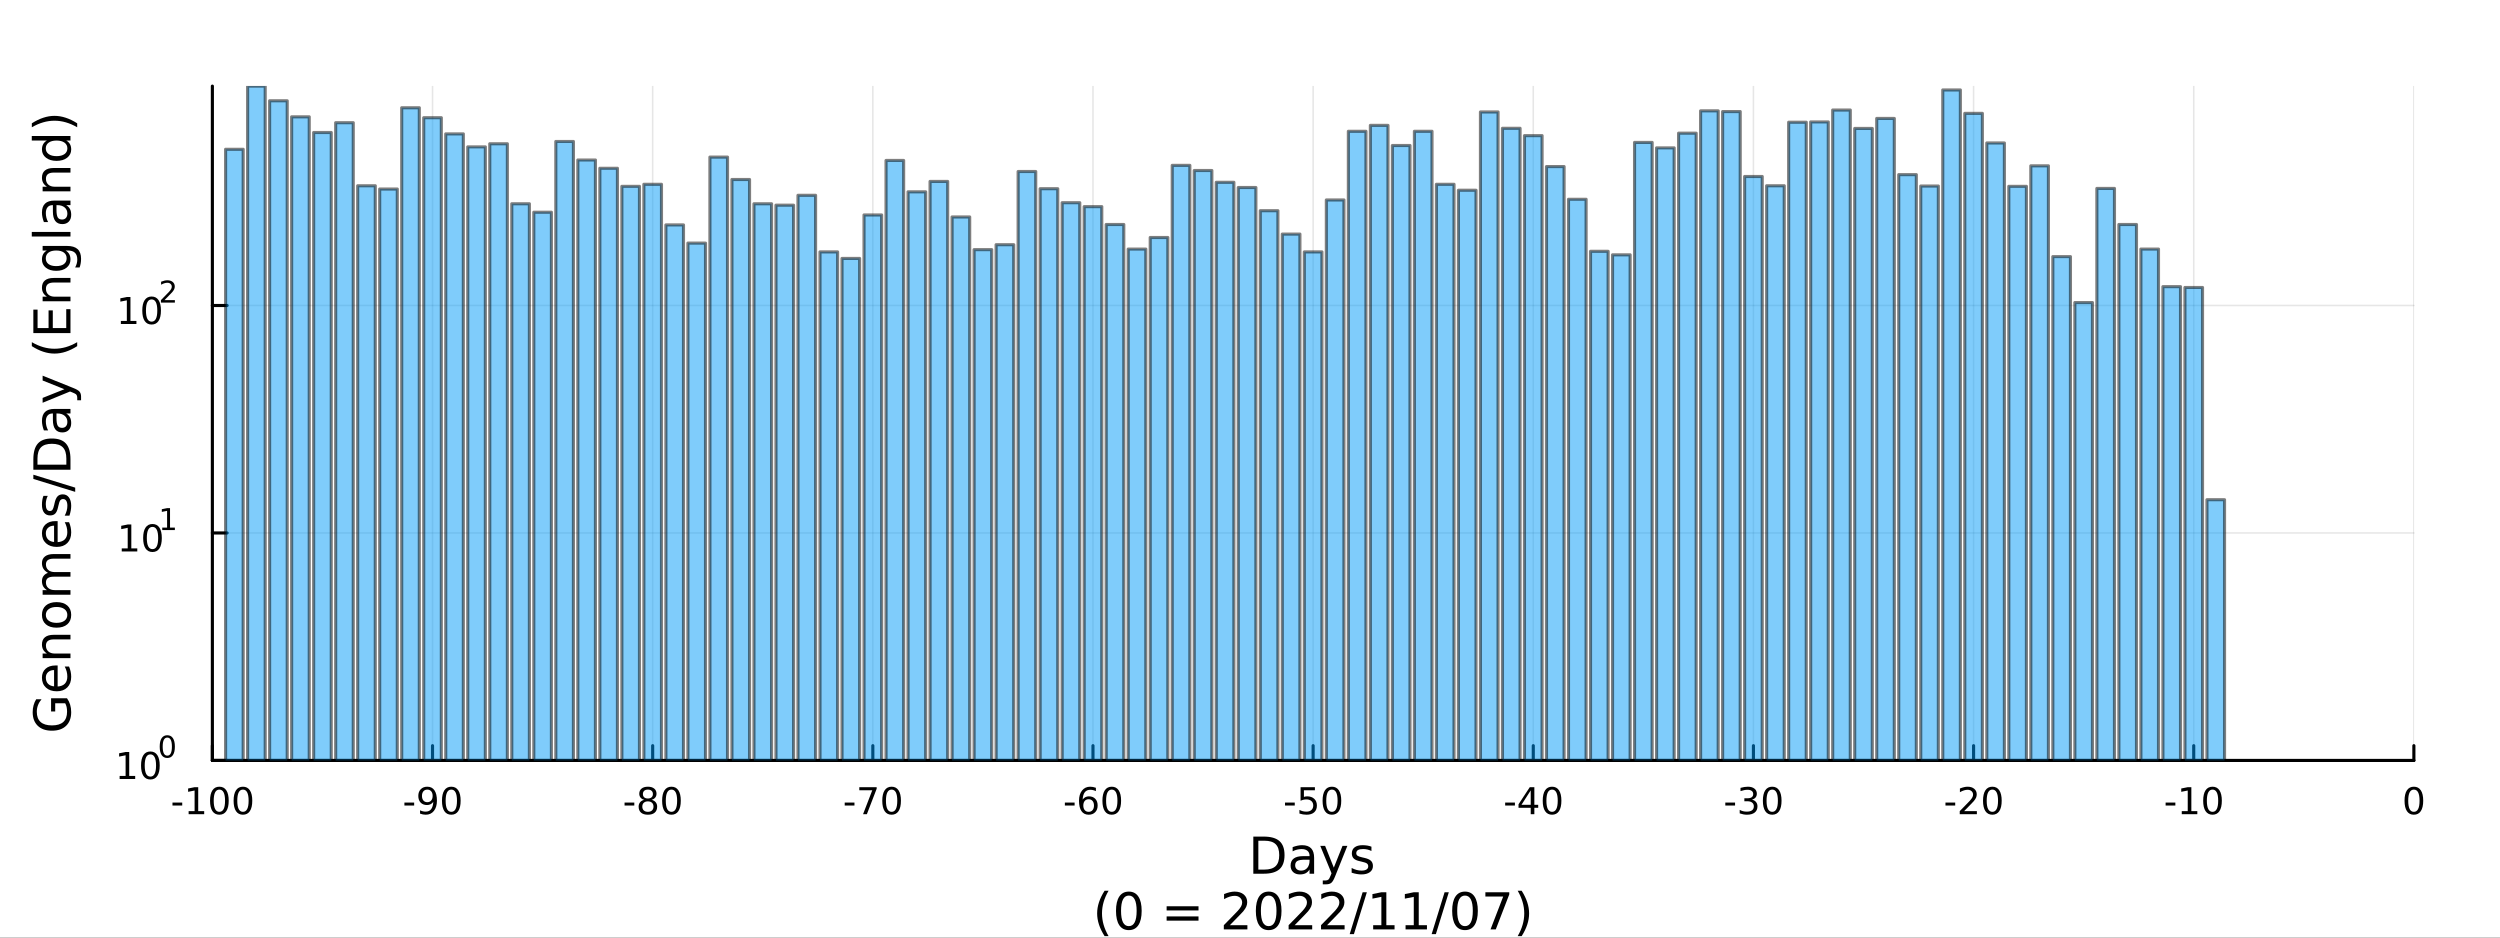 <?xml version="1.0" encoding="utf-8"?>
<svg xmlns="http://www.w3.org/2000/svg" xmlns:xlink="http://www.w3.org/1999/xlink" width="800" height="300" viewBox="0 0 3200 1200">
<rect x="0" y="0" width="3200" height="1200" fill="#333333" stroke="none"/>
<defs>
  <clipPath id="clip810">
    <rect x="0" y="0" width="3200" height="1200"/>
  </clipPath>
</defs>
<path clip-path="url(#clip810)" d="
M0 1200 L3200 1200 L3200 0 L0 0  Z
  " fill="#ffffff" fill-rule="evenodd" fill-opacity="1"/>
<defs>
  <clipPath id="clip811">
    <rect x="640" y="0" width="2241" height="1200"/>
  </clipPath>
</defs>
<path clip-path="url(#clip810)" d="
M271.839 973.368 L3089.76 973.368 L3089.76 110.236 L271.839 110.236  Z
  " fill="#ffffff" fill-rule="evenodd" fill-opacity="1"/>
<defs>
  <clipPath id="clip812">
    <rect x="271" y="110" width="2819" height="864"/>
  </clipPath>
</defs>
<polyline clip-path="url(#clip812)" style="stroke:#000000; stroke-linecap:round; stroke-linejoin:round; stroke-width:2; stroke-opacity:0.1; fill:none" points="
  271.839,973.368 271.839,110.236 
  "/>
<polyline clip-path="url(#clip812)" style="stroke:#000000; stroke-linecap:round; stroke-linejoin:round; stroke-width:2; stroke-opacity:0.1; fill:none" points="
  553.632,973.368 553.632,110.236 
  "/>
<polyline clip-path="url(#clip812)" style="stroke:#000000; stroke-linecap:round; stroke-linejoin:round; stroke-width:2; stroke-opacity:0.1; fill:none" points="
  835.424,973.368 835.424,110.236 
  "/>
<polyline clip-path="url(#clip812)" style="stroke:#000000; stroke-linecap:round; stroke-linejoin:round; stroke-width:2; stroke-opacity:0.1; fill:none" points="
  1117.22,973.368 1117.22,110.236 
  "/>
<polyline clip-path="url(#clip812)" style="stroke:#000000; stroke-linecap:round; stroke-linejoin:round; stroke-width:2; stroke-opacity:0.1; fill:none" points="
  1399.01,973.368 1399.01,110.236 
  "/>
<polyline clip-path="url(#clip812)" style="stroke:#000000; stroke-linecap:round; stroke-linejoin:round; stroke-width:2; stroke-opacity:0.1; fill:none" points="
  1680.8,973.368 1680.8,110.236 
  "/>
<polyline clip-path="url(#clip812)" style="stroke:#000000; stroke-linecap:round; stroke-linejoin:round; stroke-width:2; stroke-opacity:0.1; fill:none" points="
  1962.59,973.368 1962.59,110.236 
  "/>
<polyline clip-path="url(#clip812)" style="stroke:#000000; stroke-linecap:round; stroke-linejoin:round; stroke-width:2; stroke-opacity:0.1; fill:none" points="
  2244.39,973.368 2244.39,110.236 
  "/>
<polyline clip-path="url(#clip812)" style="stroke:#000000; stroke-linecap:round; stroke-linejoin:round; stroke-width:2; stroke-opacity:0.1; fill:none" points="
  2526.18,973.368 2526.18,110.236 
  "/>
<polyline clip-path="url(#clip812)" style="stroke:#000000; stroke-linecap:round; stroke-linejoin:round; stroke-width:2; stroke-opacity:0.1; fill:none" points="
  2807.97,973.368 2807.97,110.236 
  "/>
<polyline clip-path="url(#clip812)" style="stroke:#000000; stroke-linecap:round; stroke-linejoin:round; stroke-width:2; stroke-opacity:0.1; fill:none" points="
  3089.76,973.368 3089.76,110.236 
  "/>
<polyline clip-path="url(#clip810)" style="stroke:#000000; stroke-linecap:round; stroke-linejoin:round; stroke-width:4; stroke-opacity:1; fill:none" points="
  271.839,973.368 3089.76,973.368 
  "/>
<polyline clip-path="url(#clip810)" style="stroke:#000000; stroke-linecap:round; stroke-linejoin:round; stroke-width:4; stroke-opacity:1; fill:none" points="
  271.839,973.368 271.839,954.47 
  "/>
<polyline clip-path="url(#clip810)" style="stroke:#000000; stroke-linecap:round; stroke-linejoin:round; stroke-width:4; stroke-opacity:1; fill:none" points="
  553.632,973.368 553.632,954.47 
  "/>
<polyline clip-path="url(#clip810)" style="stroke:#000000; stroke-linecap:round; stroke-linejoin:round; stroke-width:4; stroke-opacity:1; fill:none" points="
  835.424,973.368 835.424,954.47 
  "/>
<polyline clip-path="url(#clip810)" style="stroke:#000000; stroke-linecap:round; stroke-linejoin:round; stroke-width:4; stroke-opacity:1; fill:none" points="
  1117.22,973.368 1117.22,954.47 
  "/>
<polyline clip-path="url(#clip810)" style="stroke:#000000; stroke-linecap:round; stroke-linejoin:round; stroke-width:4; stroke-opacity:1; fill:none" points="
  1399.01,973.368 1399.01,954.47 
  "/>
<polyline clip-path="url(#clip810)" style="stroke:#000000; stroke-linecap:round; stroke-linejoin:round; stroke-width:4; stroke-opacity:1; fill:none" points="
  1680.8,973.368 1680.8,954.47 
  "/>
<polyline clip-path="url(#clip810)" style="stroke:#000000; stroke-linecap:round; stroke-linejoin:round; stroke-width:4; stroke-opacity:1; fill:none" points="
  1962.59,973.368 1962.59,954.47 
  "/>
<polyline clip-path="url(#clip810)" style="stroke:#000000; stroke-linecap:round; stroke-linejoin:round; stroke-width:4; stroke-opacity:1; fill:none" points="
  2244.39,973.368 2244.39,954.47 
  "/>
<polyline clip-path="url(#clip810)" style="stroke:#000000; stroke-linecap:round; stroke-linejoin:round; stroke-width:4; stroke-opacity:1; fill:none" points="
  2526.18,973.368 2526.18,954.47 
  "/>
<polyline clip-path="url(#clip810)" style="stroke:#000000; stroke-linecap:round; stroke-linejoin:round; stroke-width:4; stroke-opacity:1; fill:none" points="
  2807.97,973.368 2807.97,954.47 
  "/>
<polyline clip-path="url(#clip810)" style="stroke:#000000; stroke-linecap:round; stroke-linejoin:round; stroke-width:4; stroke-opacity:1; fill:none" points="
  3089.76,973.368 3089.76,954.47 
  "/>
<path clip-path="url(#clip810)" d="M220.775 1027.28 L233.251 1027.28 L233.251 1031.08 L220.775 1031.08 L220.775 1027.28 Z" fill="#000000" fill-rule="evenodd" fill-opacity="1" /><path clip-path="url(#clip810)" d="M241.446 1038.23 L249.085 1038.23 L249.085 1011.87 L240.775 1013.53 L240.775 1009.27 L249.038 1007.61 L253.714 1007.61 L253.714 1038.23 L261.353 1038.23 L261.353 1042.17 L241.446 1042.17 L241.446 1038.23 Z" fill="#000000" fill-rule="evenodd" fill-opacity="1" /><path clip-path="url(#clip810)" d="M280.798 1010.69 Q277.186 1010.69 275.358 1014.25 Q273.552 1017.79 273.552 1024.92 Q273.552 1032.03 275.358 1035.59 Q277.186 1039.14 280.798 1039.14 Q284.432 1039.14 286.237 1035.59 Q288.066 1032.03 288.066 1024.92 Q288.066 1017.79 286.237 1014.25 Q284.432 1010.69 280.798 1010.69 M280.798 1006.98 Q286.608 1006.98 289.663 1011.59 Q292.742 1016.17 292.742 1024.92 Q292.742 1033.65 289.663 1038.26 Q286.608 1042.84 280.798 1042.84 Q274.987 1042.84 271.909 1038.26 Q268.853 1033.65 268.853 1024.92 Q268.853 1016.17 271.909 1011.59 Q274.987 1006.98 280.798 1006.98 Z" fill="#000000" fill-rule="evenodd" fill-opacity="1" /><path clip-path="url(#clip810)" d="M310.959 1010.69 Q307.348 1010.69 305.52 1014.25 Q303.714 1017.79 303.714 1024.92 Q303.714 1032.03 305.52 1035.59 Q307.348 1039.14 310.959 1039.14 Q314.594 1039.14 316.399 1035.59 Q318.228 1032.03 318.228 1024.92 Q318.228 1017.79 316.399 1014.25 Q314.594 1010.69 310.959 1010.69 M310.959 1006.98 Q316.77 1006.98 319.825 1011.59 Q322.904 1016.17 322.904 1024.92 Q322.904 1033.65 319.825 1038.26 Q316.77 1042.84 310.959 1042.84 Q305.149 1042.84 302.071 1038.26 Q299.015 1033.65 299.015 1024.92 Q299.015 1016.17 302.071 1011.59 Q305.149 1006.98 310.959 1006.98 Z" fill="#000000" fill-rule="evenodd" fill-opacity="1" /><path clip-path="url(#clip810)" d="M517.648 1027.28 L530.125 1027.28 L530.125 1031.08 L517.648 1031.08 L517.648 1027.28 Z" fill="#000000" fill-rule="evenodd" fill-opacity="1" /><path clip-path="url(#clip810)" d="M537.648 1041.45 L537.648 1037.19 Q539.407 1038.02 541.213 1038.46 Q543.018 1038.9 544.754 1038.9 Q549.384 1038.9 551.815 1035.8 Q554.268 1032.68 554.615 1026.33 Q553.273 1028.33 551.213 1029.39 Q549.153 1030.45 546.653 1030.45 Q541.467 1030.45 538.435 1027.33 Q535.426 1024.18 535.426 1018.74 Q535.426 1013.42 538.574 1010.2 Q541.722 1006.98 546.953 1006.98 Q552.949 1006.98 556.097 1011.59 Q559.268 1016.17 559.268 1024.92 Q559.268 1033.09 555.379 1037.98 Q551.514 1042.84 544.963 1042.84 Q543.203 1042.84 541.398 1042.49 Q539.592 1042.14 537.648 1041.45 M546.953 1026.8 Q550.102 1026.8 551.93 1024.64 Q553.782 1022.49 553.782 1018.74 Q553.782 1015.02 551.93 1012.86 Q550.102 1010.69 546.953 1010.69 Q543.805 1010.69 541.953 1012.86 Q540.125 1015.02 540.125 1018.74 Q540.125 1022.49 541.953 1024.64 Q543.805 1026.8 546.953 1026.8 Z" fill="#000000" fill-rule="evenodd" fill-opacity="1" /><path clip-path="url(#clip810)" d="M577.671 1010.69 Q574.06 1010.69 572.231 1014.25 Q570.426 1017.79 570.426 1024.92 Q570.426 1032.03 572.231 1035.59 Q574.06 1039.14 577.671 1039.14 Q581.305 1039.14 583.111 1035.59 Q584.939 1032.03 584.939 1024.92 Q584.939 1017.79 583.111 1014.25 Q581.305 1010.69 577.671 1010.69 M577.671 1006.98 Q583.481 1006.98 586.537 1011.59 Q589.615 1016.17 589.615 1024.92 Q589.615 1033.65 586.537 1038.26 Q583.481 1042.84 577.671 1042.84 Q571.861 1042.84 568.782 1038.26 Q565.727 1033.65 565.727 1024.92 Q565.727 1016.17 568.782 1011.59 Q571.861 1006.98 577.671 1006.98 Z" fill="#000000" fill-rule="evenodd" fill-opacity="1" /><path clip-path="url(#clip810)" d="M799.441 1027.28 L811.917 1027.28 L811.917 1031.08 L799.441 1031.08 L799.441 1027.28 Z" fill="#000000" fill-rule="evenodd" fill-opacity="1" /><path clip-path="url(#clip810)" d="M829.301 1025.76 Q825.968 1025.76 824.047 1027.54 Q822.149 1029.32 822.149 1032.45 Q822.149 1035.57 824.047 1037.35 Q825.968 1039.14 829.301 1039.14 Q832.635 1039.14 834.556 1037.35 Q836.477 1035.55 836.477 1032.45 Q836.477 1029.32 834.556 1027.54 Q832.658 1025.76 829.301 1025.76 M824.626 1023.77 Q821.616 1023.02 819.927 1020.96 Q818.26 1018.9 818.26 1015.94 Q818.26 1011.8 821.2 1009.39 Q824.163 1006.98 829.301 1006.98 Q834.463 1006.98 837.403 1009.39 Q840.343 1011.8 840.343 1015.94 Q840.343 1018.9 838.653 1020.96 Q836.987 1023.02 834.001 1023.77 Q837.38 1024.55 839.255 1026.84 Q841.153 1029.14 841.153 1032.45 Q841.153 1037.47 838.075 1040.15 Q835.019 1042.84 829.301 1042.84 Q823.584 1042.84 820.505 1040.15 Q817.45 1037.47 817.45 1032.45 Q817.45 1029.14 819.348 1026.84 Q821.246 1024.55 824.626 1023.77 M822.913 1016.38 Q822.913 1019.07 824.579 1020.57 Q826.269 1022.08 829.301 1022.08 Q832.311 1022.08 834.001 1020.57 Q835.713 1019.07 835.713 1016.38 Q835.713 1013.7 834.001 1012.19 Q832.311 1010.69 829.301 1010.69 Q826.269 1010.69 824.579 1012.19 Q822.913 1013.7 822.913 1016.38 Z" fill="#000000" fill-rule="evenodd" fill-opacity="1" /><path clip-path="url(#clip810)" d="M859.463 1010.69 Q855.852 1010.69 854.024 1014.25 Q852.218 1017.79 852.218 1024.92 Q852.218 1032.03 854.024 1035.59 Q855.852 1039.14 859.463 1039.14 Q863.098 1039.14 864.903 1035.59 Q866.732 1032.03 866.732 1024.92 Q866.732 1017.79 864.903 1014.25 Q863.098 1010.69 859.463 1010.69 M859.463 1006.98 Q865.274 1006.98 868.329 1011.59 Q871.408 1016.17 871.408 1024.92 Q871.408 1033.65 868.329 1038.26 Q865.274 1042.84 859.463 1042.84 Q853.653 1042.84 850.575 1038.26 Q847.519 1033.65 847.519 1024.92 Q847.519 1016.17 850.575 1011.59 Q853.653 1006.98 859.463 1006.98 Z" fill="#000000" fill-rule="evenodd" fill-opacity="1" /><path clip-path="url(#clip810)" d="M1081.23 1027.28 L1093.71 1027.28 L1093.71 1031.08 L1081.23 1031.08 L1081.23 1027.28 Z" fill="#000000" fill-rule="evenodd" fill-opacity="1" /><path clip-path="url(#clip810)" d="M1099.91 1007.61 L1122.14 1007.61 L1122.14 1009.6 L1109.59 1042.17 L1104.71 1042.17 L1116.51 1011.54 L1099.91 1011.54 L1099.91 1007.61 Z" fill="#000000" fill-rule="evenodd" fill-opacity="1" /><path clip-path="url(#clip810)" d="M1141.26 1010.69 Q1137.64 1010.69 1135.82 1014.25 Q1134.01 1017.79 1134.01 1024.92 Q1134.01 1032.03 1135.82 1035.59 Q1137.64 1039.14 1141.26 1039.14 Q1144.89 1039.14 1146.7 1035.59 Q1148.52 1032.03 1148.52 1024.92 Q1148.52 1017.79 1146.7 1014.25 Q1144.89 1010.69 1141.26 1010.69 M1141.26 1006.98 Q1147.07 1006.98 1150.12 1011.59 Q1153.2 1016.17 1153.2 1024.92 Q1153.2 1033.65 1150.12 1038.26 Q1147.07 1042.84 1141.26 1042.84 Q1135.45 1042.84 1132.37 1038.26 Q1129.31 1033.65 1129.31 1024.92 Q1129.31 1016.17 1132.37 1011.59 Q1135.45 1006.98 1141.26 1006.98 Z" fill="#000000" fill-rule="evenodd" fill-opacity="1" /><path clip-path="url(#clip810)" d="M1363.03 1027.28 L1375.5 1027.28 L1375.5 1031.08 L1363.03 1031.08 L1363.03 1027.28 Z" fill="#000000" fill-rule="evenodd" fill-opacity="1" /><path clip-path="url(#clip810)" d="M1393.47 1023.02 Q1390.32 1023.02 1388.47 1025.18 Q1386.64 1027.33 1386.64 1031.08 Q1386.64 1034.81 1388.47 1036.98 Q1390.32 1039.14 1393.47 1039.14 Q1396.61 1039.14 1398.44 1036.98 Q1400.29 1034.81 1400.29 1031.08 Q1400.29 1027.33 1398.44 1025.18 Q1396.61 1023.02 1393.47 1023.02 M1402.75 1008.37 L1402.75 1012.63 Q1400.99 1011.8 1399.18 1011.36 Q1397.4 1010.92 1395.64 1010.92 Q1391.01 1010.92 1388.56 1014.04 Q1386.13 1017.17 1385.78 1023.49 Q1387.15 1021.47 1389.21 1020.41 Q1391.27 1019.32 1393.74 1019.32 Q1398.95 1019.32 1401.96 1022.49 Q1404.99 1025.64 1404.99 1031.08 Q1404.99 1036.4 1401.84 1039.62 Q1398.7 1042.84 1393.47 1042.84 Q1387.47 1042.84 1384.3 1038.26 Q1381.13 1033.65 1381.13 1024.92 Q1381.13 1016.73 1385.02 1011.87 Q1388.9 1006.98 1395.46 1006.98 Q1397.22 1006.98 1399 1007.33 Q1400.8 1007.68 1402.75 1008.37 Z" fill="#000000" fill-rule="evenodd" fill-opacity="1" /><path clip-path="url(#clip810)" d="M1423.05 1010.69 Q1419.44 1010.69 1417.61 1014.25 Q1415.8 1017.79 1415.8 1024.92 Q1415.8 1032.03 1417.61 1035.59 Q1419.44 1039.14 1423.05 1039.14 Q1426.68 1039.14 1428.49 1035.59 Q1430.32 1032.03 1430.32 1024.92 Q1430.32 1017.79 1428.49 1014.25 Q1426.68 1010.69 1423.05 1010.69 M1423.05 1006.98 Q1428.86 1006.98 1431.91 1011.59 Q1434.99 1016.17 1434.99 1024.92 Q1434.99 1033.65 1431.91 1038.26 Q1428.86 1042.84 1423.05 1042.84 Q1417.24 1042.84 1414.16 1038.26 Q1411.1 1033.65 1411.1 1024.92 Q1411.1 1016.17 1414.16 1011.59 Q1417.24 1006.98 1423.05 1006.98 Z" fill="#000000" fill-rule="evenodd" fill-opacity="1" /><path clip-path="url(#clip810)" d="M1644.82 1027.28 L1657.29 1027.28 L1657.29 1031.08 L1644.82 1031.08 L1644.82 1027.28 Z" fill="#000000" fill-rule="evenodd" fill-opacity="1" /><path clip-path="url(#clip810)" d="M1664.73 1007.61 L1683.08 1007.61 L1683.08 1011.54 L1669.01 1011.54 L1669.01 1020.02 Q1670.03 1019.67 1671.04 1019.51 Q1672.06 1019.32 1673.08 1019.32 Q1678.87 1019.32 1682.25 1022.49 Q1685.63 1025.66 1685.63 1031.08 Q1685.63 1036.66 1682.16 1039.76 Q1678.68 1042.84 1672.36 1042.84 Q1670.19 1042.84 1667.92 1042.47 Q1665.67 1042.1 1663.27 1041.36 L1663.27 1036.66 Q1665.35 1037.79 1667.57 1038.35 Q1669.79 1038.9 1672.27 1038.9 Q1676.28 1038.9 1678.61 1036.8 Q1680.95 1034.69 1680.95 1031.08 Q1680.95 1027.47 1678.61 1025.36 Q1676.28 1023.26 1672.27 1023.26 Q1670.4 1023.26 1668.52 1023.67 Q1666.67 1024.09 1664.73 1024.97 L1664.73 1007.61 Z" fill="#000000" fill-rule="evenodd" fill-opacity="1" /><path clip-path="url(#clip810)" d="M1704.84 1010.69 Q1701.23 1010.69 1699.4 1014.25 Q1697.6 1017.79 1697.6 1024.92 Q1697.6 1032.03 1699.4 1035.59 Q1701.23 1039.14 1704.84 1039.14 Q1708.47 1039.14 1710.28 1035.59 Q1712.11 1032.03 1712.11 1024.92 Q1712.11 1017.79 1710.28 1014.25 Q1708.47 1010.69 1704.84 1010.69 M1704.84 1006.98 Q1710.65 1006.98 1713.71 1011.59 Q1716.79 1016.17 1716.79 1024.92 Q1716.79 1033.65 1713.71 1038.26 Q1710.65 1042.84 1704.84 1042.84 Q1699.03 1042.84 1695.95 1038.26 Q1692.9 1033.65 1692.9 1024.92 Q1692.9 1016.17 1695.95 1011.59 Q1699.03 1006.98 1704.84 1006.98 Z" fill="#000000" fill-rule="evenodd" fill-opacity="1" /><path clip-path="url(#clip810)" d="M1926.61 1027.28 L1939.09 1027.28 L1939.09 1031.08 L1926.61 1031.08 L1926.61 1027.28 Z" fill="#000000" fill-rule="evenodd" fill-opacity="1" /><path clip-path="url(#clip810)" d="M1959.32 1011.68 L1947.51 1030.13 L1959.32 1030.13 L1959.32 1011.68 M1958.09 1007.61 L1963.97 1007.61 L1963.97 1030.13 L1968.9 1030.13 L1968.9 1034.02 L1963.97 1034.02 L1963.97 1042.17 L1959.32 1042.17 L1959.32 1034.02 L1943.72 1034.02 L1943.72 1029.51 L1958.09 1007.61 Z" fill="#000000" fill-rule="evenodd" fill-opacity="1" /><path clip-path="url(#clip810)" d="M1986.63 1010.69 Q1983.02 1010.69 1981.19 1014.25 Q1979.39 1017.79 1979.39 1024.92 Q1979.39 1032.03 1981.19 1035.59 Q1983.02 1039.14 1986.63 1039.14 Q1990.27 1039.14 1992.07 1035.59 Q1993.9 1032.03 1993.9 1024.92 Q1993.9 1017.79 1992.07 1014.25 Q1990.27 1010.69 1986.63 1010.69 M1986.63 1006.98 Q1992.44 1006.98 1995.5 1011.59 Q1998.58 1016.17 1998.58 1024.92 Q1998.58 1033.65 1995.5 1038.26 Q1992.44 1042.84 1986.63 1042.84 Q1980.82 1042.84 1977.74 1038.26 Q1974.69 1033.65 1974.69 1024.92 Q1974.69 1016.17 1977.74 1011.59 Q1980.82 1006.98 1986.63 1006.98 Z" fill="#000000" fill-rule="evenodd" fill-opacity="1" /><path clip-path="url(#clip810)" d="M2208.4 1027.28 L2220.88 1027.28 L2220.88 1031.08 L2208.4 1031.08 L2208.4 1027.28 Z" fill="#000000" fill-rule="evenodd" fill-opacity="1" /><path clip-path="url(#clip810)" d="M2242.43 1023.53 Q2245.79 1024.25 2247.66 1026.52 Q2249.56 1028.79 2249.56 1032.12 Q2249.56 1037.24 2246.04 1040.04 Q2242.52 1042.84 2236.04 1042.84 Q2233.87 1042.84 2231.55 1042.4 Q2229.26 1041.98 2226.81 1041.13 L2226.81 1036.61 Q2228.75 1037.75 2231.06 1038.33 Q2233.38 1038.9 2235.9 1038.9 Q2240.3 1038.9 2242.59 1037.17 Q2244.91 1035.43 2244.91 1032.12 Q2244.91 1029.07 2242.75 1027.35 Q2240.62 1025.62 2236.81 1025.62 L2232.78 1025.62 L2232.78 1021.77 L2236.99 1021.77 Q2240.44 1021.77 2242.27 1020.41 Q2244.1 1019.02 2244.1 1016.43 Q2244.1 1013.77 2242.2 1012.35 Q2240.32 1010.92 2236.81 1010.92 Q2234.88 1010.92 2232.69 1011.33 Q2230.49 1011.75 2227.85 1012.63 L2227.85 1008.46 Q2230.51 1007.72 2232.82 1007.35 Q2235.16 1006.98 2237.22 1006.98 Q2242.55 1006.98 2245.65 1009.41 Q2248.75 1011.82 2248.75 1015.94 Q2248.75 1018.81 2247.11 1020.8 Q2245.46 1022.77 2242.43 1023.53 Z" fill="#000000" fill-rule="evenodd" fill-opacity="1" /><path clip-path="url(#clip810)" d="M2268.43 1010.69 Q2264.81 1010.69 2262.99 1014.25 Q2261.18 1017.79 2261.18 1024.92 Q2261.18 1032.03 2262.99 1035.59 Q2264.81 1039.14 2268.43 1039.14 Q2272.06 1039.14 2273.87 1035.59 Q2275.69 1032.03 2275.69 1024.92 Q2275.69 1017.79 2273.87 1014.25 Q2272.06 1010.69 2268.43 1010.69 M2268.43 1006.98 Q2274.24 1006.98 2277.29 1011.59 Q2280.37 1016.17 2280.37 1024.92 Q2280.37 1033.65 2277.29 1038.26 Q2274.24 1042.84 2268.43 1042.84 Q2262.62 1042.84 2259.54 1038.26 Q2256.48 1033.65 2256.48 1024.92 Q2256.48 1016.17 2259.54 1011.59 Q2262.62 1006.98 2268.43 1006.98 Z" fill="#000000" fill-rule="evenodd" fill-opacity="1" /><path clip-path="url(#clip810)" d="M2490.2 1027.28 L2502.67 1027.28 L2502.67 1031.08 L2490.2 1031.08 L2490.2 1027.28 Z" fill="#000000" fill-rule="evenodd" fill-opacity="1" /><path clip-path="url(#clip810)" d="M2514.08 1038.23 L2530.4 1038.23 L2530.4 1042.17 L2508.46 1042.17 L2508.46 1038.23 Q2511.12 1035.48 2515.7 1030.85 Q2520.31 1026.2 2521.49 1024.85 Q2523.74 1022.33 2524.62 1020.59 Q2525.52 1018.83 2525.52 1017.14 Q2525.52 1014.39 2523.57 1012.65 Q2521.65 1010.92 2518.55 1010.92 Q2516.35 1010.92 2513.9 1011.68 Q2511.47 1012.45 2508.69 1014 L2508.69 1009.27 Q2511.51 1008.14 2513.97 1007.56 Q2516.42 1006.98 2518.46 1006.98 Q2523.83 1006.98 2527.02 1009.67 Q2530.22 1012.35 2530.22 1016.84 Q2530.22 1018.97 2529.41 1020.89 Q2528.62 1022.79 2526.51 1025.39 Q2525.94 1026.06 2522.83 1029.27 Q2519.73 1032.47 2514.08 1038.23 Z" fill="#000000" fill-rule="evenodd" fill-opacity="1" /><path clip-path="url(#clip810)" d="M2550.22 1010.69 Q2546.61 1010.69 2544.78 1014.25 Q2542.97 1017.79 2542.97 1024.92 Q2542.97 1032.03 2544.78 1035.59 Q2546.61 1039.14 2550.22 1039.14 Q2553.85 1039.14 2555.66 1035.59 Q2557.49 1032.03 2557.49 1024.92 Q2557.49 1017.79 2555.66 1014.25 Q2553.85 1010.69 2550.22 1010.69 M2550.22 1006.98 Q2556.03 1006.98 2559.08 1011.59 Q2562.16 1016.17 2562.16 1024.92 Q2562.16 1033.65 2559.08 1038.26 Q2556.03 1042.84 2550.22 1042.84 Q2544.41 1042.84 2541.33 1038.26 Q2538.27 1033.65 2538.27 1024.92 Q2538.27 1016.17 2541.33 1011.59 Q2544.41 1006.98 2550.22 1006.98 Z" fill="#000000" fill-rule="evenodd" fill-opacity="1" /><path clip-path="url(#clip810)" d="M2771.99 1027.28 L2784.46 1027.28 L2784.46 1031.08 L2771.99 1031.08 L2771.99 1027.28 Z" fill="#000000" fill-rule="evenodd" fill-opacity="1" /><path clip-path="url(#clip810)" d="M2792.66 1038.23 L2800.3 1038.23 L2800.3 1011.87 L2791.99 1013.53 L2791.99 1009.27 L2800.25 1007.61 L2804.93 1007.61 L2804.93 1038.23 L2812.57 1038.23 L2812.57 1042.17 L2792.66 1042.17 L2792.66 1038.23 Z" fill="#000000" fill-rule="evenodd" fill-opacity="1" /><path clip-path="url(#clip810)" d="M2832.01 1010.69 Q2828.4 1010.69 2826.57 1014.25 Q2824.77 1017.79 2824.77 1024.92 Q2824.77 1032.03 2826.57 1035.59 Q2828.4 1039.14 2832.01 1039.14 Q2835.64 1039.14 2837.45 1035.59 Q2839.28 1032.03 2839.28 1024.92 Q2839.28 1017.79 2837.45 1014.25 Q2835.64 1010.69 2832.01 1010.69 M2832.01 1006.98 Q2837.82 1006.98 2840.88 1011.59 Q2843.95 1016.17 2843.95 1024.92 Q2843.95 1033.65 2840.88 1038.26 Q2837.82 1042.84 2832.01 1042.84 Q2826.2 1042.84 2823.12 1038.26 Q2820.07 1033.65 2820.07 1024.92 Q2820.07 1016.17 2823.12 1011.59 Q2826.2 1006.98 2832.01 1006.98 Z" fill="#000000" fill-rule="evenodd" fill-opacity="1" /><path clip-path="url(#clip810)" d="M3089.76 1010.69 Q3086.15 1010.69 3084.32 1014.25 Q3082.52 1017.79 3082.52 1024.92 Q3082.52 1032.03 3084.32 1035.59 Q3086.15 1039.14 3089.76 1039.14 Q3093.4 1039.14 3095.2 1035.59 Q3097.03 1032.03 3097.03 1024.92 Q3097.03 1017.79 3095.2 1014.25 Q3093.4 1010.69 3089.76 1010.69 M3089.76 1006.98 Q3095.57 1006.98 3098.63 1011.59 Q3101.71 1016.17 3101.71 1024.92 Q3101.71 1033.65 3098.63 1038.26 Q3095.57 1042.84 3089.76 1042.84 Q3083.95 1042.84 3080.87 1038.26 Q3077.82 1033.65 3077.82 1024.92 Q3077.82 1016.17 3080.87 1011.59 Q3083.95 1006.98 3089.76 1006.98 Z" fill="#000000" fill-rule="evenodd" fill-opacity="1" /><path clip-path="url(#clip810)" d="M1610.68 1076.12 L1610.68 1113.07 L1618.45 1113.07 Q1628.28 1113.07 1632.84 1108.61 Q1637.42 1104.16 1637.42 1094.54 Q1637.42 1085 1632.84 1080.57 Q1628.28 1076.12 1618.45 1076.12 L1610.68 1076.12 M1604.25 1070.83 L1617.46 1070.83 Q1631.28 1070.83 1637.74 1076.59 Q1644.2 1082.32 1644.2 1094.54 Q1644.2 1106.83 1637.71 1112.59 Q1631.21 1118.35 1617.46 1118.35 L1604.25 1118.35 L1604.25 1070.83 Z" fill="#000000" fill-rule="evenodd" fill-opacity="1" /><path clip-path="url(#clip810)" d="M1670.39 1100.43 Q1663.3 1100.43 1660.56 1102.06 Q1657.82 1103.68 1657.82 1107.59 Q1657.82 1110.71 1659.86 1112.56 Q1661.93 1114.37 1665.46 1114.37 Q1670.33 1114.37 1673.26 1110.94 Q1676.22 1107.47 1676.22 1101.74 L1676.22 1100.43 L1670.39 1100.43 M1682.07 1098.01 L1682.07 1118.35 L1676.22 1118.35 L1676.22 1112.94 Q1674.21 1116.19 1671.22 1117.75 Q1668.23 1119.27 1663.9 1119.27 Q1658.43 1119.27 1655.18 1116.22 Q1651.96 1113.13 1651.96 1107.98 Q1651.96 1101.96 1655.98 1098.9 Q1660.02 1095.85 1668.01 1095.85 L1676.22 1095.85 L1676.22 1095.28 Q1676.22 1091.23 1673.54 1089.04 Q1670.9 1086.81 1666.1 1086.81 Q1663.04 1086.81 1660.14 1087.54 Q1657.25 1088.27 1654.57 1089.74 L1654.57 1084.33 Q1657.79 1083.09 1660.81 1082.48 Q1663.84 1081.84 1666.7 1081.84 Q1674.44 1081.84 1678.26 1085.85 Q1682.07 1089.87 1682.07 1098.01 Z" fill="#000000" fill-rule="evenodd" fill-opacity="1" /><path clip-path="url(#clip810)" d="M1708.97 1121.66 Q1706.49 1128.03 1704.13 1129.97 Q1701.78 1131.91 1697.83 1131.91 L1693.15 1131.91 L1693.15 1127.01 L1696.59 1127.01 Q1699.01 1127.01 1700.34 1125.86 Q1701.68 1124.72 1703.3 1120.45 L1704.35 1117.78 L1689.94 1082.7 L1696.14 1082.7 L1707.28 1110.59 L1718.42 1082.7 L1724.63 1082.7 L1708.97 1121.66 Z" fill="#000000" fill-rule="evenodd" fill-opacity="1" /><path clip-path="url(#clip810)" d="M1755.44 1083.75 L1755.44 1089.29 Q1752.96 1088.02 1750.28 1087.38 Q1747.61 1086.75 1744.75 1086.75 Q1740.38 1086.75 1738.19 1088.08 Q1736.02 1089.42 1736.02 1092.09 Q1736.02 1094.13 1737.58 1095.31 Q1739.14 1096.45 1743.85 1097.5 L1745.86 1097.95 Q1752.1 1099.29 1754.71 1101.74 Q1757.35 1104.16 1757.35 1108.52 Q1757.35 1113.48 1753.4 1116.38 Q1749.49 1119.27 1742.61 1119.27 Q1739.75 1119.27 1736.63 1118.7 Q1733.54 1118.16 1730.1 1117.05 L1730.1 1111 Q1733.35 1112.69 1736.5 1113.55 Q1739.65 1114.37 1742.74 1114.37 Q1746.88 1114.37 1749.11 1112.97 Q1751.33 1111.54 1751.33 1108.96 Q1751.33 1106.58 1749.71 1105.3 Q1748.12 1104.03 1742.68 1102.85 L1740.64 1102.37 Q1735.2 1101.23 1732.78 1098.87 Q1730.36 1096.49 1730.36 1092.35 Q1730.36 1087.32 1733.92 1084.58 Q1737.49 1081.84 1744.04 1081.84 Q1747.29 1081.84 1750.16 1082.32 Q1753.02 1082.8 1755.44 1083.75 Z" fill="#000000" fill-rule="evenodd" fill-opacity="1" /><path clip-path="url(#clip810)" d="M1418.96 1140.17 Q1414.7 1147.49 1412.63 1154.65 Q1410.56 1161.81 1410.56 1169.17 Q1410.56 1176.52 1412.63 1183.74 Q1414.73 1190.94 1418.96 1198.23 L1413.87 1198.23 Q1409.1 1190.75 1406.71 1183.52 Q1404.35 1176.3 1404.35 1169.17 Q1404.35 1162.07 1406.71 1154.87 Q1409.07 1147.68 1413.87 1140.17 L1418.96 1140.17 Z" fill="#000000" fill-rule="evenodd" fill-opacity="1" /><path clip-path="url(#clip810)" d="M1444.9 1146.34 Q1439.94 1146.34 1437.42 1151.25 Q1434.94 1156.12 1434.94 1165.92 Q1434.94 1175.69 1437.42 1180.59 Q1439.94 1185.46 1444.9 1185.46 Q1449.9 1185.46 1452.38 1180.59 Q1454.9 1175.69 1454.9 1165.92 Q1454.9 1156.12 1452.38 1151.25 Q1449.9 1146.34 1444.9 1146.34 M1444.9 1141.25 Q1452.89 1141.25 1457.09 1147.59 Q1461.33 1153.89 1461.33 1165.92 Q1461.33 1177.92 1457.09 1184.25 Q1452.89 1190.55 1444.9 1190.55 Q1436.92 1190.55 1432.68 1184.25 Q1428.48 1177.92 1428.48 1165.92 Q1428.48 1153.89 1432.68 1147.59 Q1436.92 1141.25 1444.9 1141.25 Z" fill="#000000" fill-rule="evenodd" fill-opacity="1" /><path clip-path="url(#clip810)" d="M1493.28 1160.03 L1534.09 1160.03 L1534.09 1165.38 L1493.28 1165.38 L1493.28 1160.03 M1493.28 1173.02 L1534.09 1173.02 L1534.09 1178.43 L1493.28 1178.43 L1493.28 1173.02 Z" fill="#000000" fill-rule="evenodd" fill-opacity="1" /><path clip-path="url(#clip810)" d="M1574.22 1184.22 L1596.66 1184.22 L1596.66 1189.63 L1566.49 1189.63 L1566.49 1184.22 Q1570.15 1180.43 1576.45 1174.07 Q1582.79 1167.67 1584.41 1165.82 Q1587.5 1162.35 1588.71 1159.97 Q1589.95 1157.55 1589.95 1155.23 Q1589.95 1151.44 1587.27 1149.05 Q1584.63 1146.66 1580.37 1146.66 Q1577.34 1146.66 1573.97 1147.71 Q1570.63 1148.76 1566.81 1150.9 L1566.81 1144.4 Q1570.69 1142.84 1574.06 1142.05 Q1577.44 1141.25 1580.24 1141.25 Q1587.62 1141.25 1592.02 1144.94 Q1596.41 1148.64 1596.41 1154.81 Q1596.41 1157.74 1595.29 1160.38 Q1594.21 1162.99 1591.32 1166.56 Q1590.52 1167.48 1586.25 1171.9 Q1581.99 1176.3 1574.22 1184.22 Z" fill="#000000" fill-rule="evenodd" fill-opacity="1" /><path clip-path="url(#clip810)" d="M1623.91 1146.34 Q1618.94 1146.34 1616.43 1151.25 Q1613.95 1156.12 1613.95 1165.92 Q1613.95 1175.69 1616.43 1180.59 Q1618.94 1185.46 1623.91 1185.46 Q1628.91 1185.46 1631.39 1180.59 Q1633.9 1175.69 1633.9 1165.92 Q1633.9 1156.12 1631.39 1151.25 Q1628.91 1146.34 1623.91 1146.34 M1623.91 1141.25 Q1631.9 1141.25 1636.1 1147.59 Q1640.33 1153.89 1640.33 1165.92 Q1640.33 1177.92 1636.1 1184.25 Q1631.9 1190.55 1623.91 1190.55 Q1615.92 1190.55 1611.69 1184.25 Q1607.48 1177.92 1607.48 1165.92 Q1607.48 1153.89 1611.69 1147.59 Q1615.92 1141.25 1623.91 1141.25 Z" fill="#000000" fill-rule="evenodd" fill-opacity="1" /><path clip-path="url(#clip810)" d="M1657.17 1184.22 L1679.61 1184.22 L1679.61 1189.63 L1649.43 1189.63 L1649.43 1184.22 Q1653.09 1180.43 1659.4 1174.07 Q1665.73 1167.67 1667.35 1165.82 Q1670.44 1162.35 1671.65 1159.97 Q1672.89 1157.55 1672.89 1155.23 Q1672.89 1151.44 1670.22 1149.05 Q1667.58 1146.66 1663.31 1146.66 Q1660.29 1146.66 1656.91 1147.71 Q1653.57 1148.76 1649.75 1150.9 L1649.75 1144.4 Q1653.64 1142.84 1657.01 1142.05 Q1660.38 1141.25 1663.18 1141.25 Q1670.57 1141.25 1674.96 1144.94 Q1679.35 1148.64 1679.35 1154.81 Q1679.35 1157.74 1678.24 1160.38 Q1677.16 1162.99 1674.26 1166.56 Q1673.47 1167.48 1669.2 1171.9 Q1664.93 1176.3 1657.17 1184.22 Z" fill="#000000" fill-rule="evenodd" fill-opacity="1" /><path clip-path="url(#clip810)" d="M1698.64 1184.22 L1721.08 1184.22 L1721.08 1189.63 L1690.91 1189.63 L1690.91 1184.22 Q1694.57 1180.43 1700.87 1174.07 Q1707.2 1167.67 1708.83 1165.82 Q1711.91 1162.35 1713.12 1159.97 Q1714.36 1157.55 1714.36 1155.23 Q1714.36 1151.44 1711.69 1149.05 Q1709.05 1146.66 1704.78 1146.66 Q1701.76 1146.66 1698.39 1147.71 Q1695.04 1148.76 1691.23 1150.9 L1691.23 1144.4 Q1695.11 1142.84 1698.48 1142.05 Q1701.86 1141.25 1704.66 1141.25 Q1712.04 1141.25 1716.43 1144.94 Q1720.83 1148.64 1720.83 1154.81 Q1720.83 1157.74 1719.71 1160.38 Q1718.63 1162.99 1715.73 1166.56 Q1714.94 1167.48 1710.67 1171.9 Q1706.41 1176.3 1698.64 1184.22 Z" fill="#000000" fill-rule="evenodd" fill-opacity="1" /><path clip-path="url(#clip810)" d="M1744.16 1142.11 L1749.57 1142.11 L1733.02 1195.68 L1727.61 1195.68 L1744.16 1142.11 Z" fill="#000000" fill-rule="evenodd" fill-opacity="1" /><path clip-path="url(#clip810)" d="M1757.65 1184.22 L1768.15 1184.22 L1768.15 1147.97 L1756.73 1150.26 L1756.73 1144.4 L1768.09 1142.11 L1774.52 1142.11 L1774.52 1184.22 L1785.02 1184.22 L1785.02 1189.63 L1757.65 1189.63 L1757.65 1184.22 Z" fill="#000000" fill-rule="evenodd" fill-opacity="1" /><path clip-path="url(#clip810)" d="M1799.12 1184.22 L1809.63 1184.22 L1809.63 1147.97 L1798.2 1150.26 L1798.2 1144.4 L1809.56 1142.11 L1815.99 1142.11 L1815.99 1184.22 L1826.5 1184.22 L1826.5 1189.63 L1799.12 1189.63 L1799.12 1184.22 Z" fill="#000000" fill-rule="evenodd" fill-opacity="1" /><path clip-path="url(#clip810)" d="M1849.06 1142.11 L1854.47 1142.11 L1837.92 1195.68 L1832.51 1195.68 L1849.06 1142.11 Z" fill="#000000" fill-rule="evenodd" fill-opacity="1" /><path clip-path="url(#clip810)" d="M1875.19 1146.34 Q1870.23 1146.34 1867.71 1151.25 Q1865.23 1156.12 1865.23 1165.92 Q1865.23 1175.69 1867.71 1180.59 Q1870.23 1185.46 1875.19 1185.46 Q1880.19 1185.46 1882.67 1180.59 Q1885.19 1175.69 1885.19 1165.92 Q1885.19 1156.12 1882.67 1151.25 Q1880.19 1146.34 1875.19 1146.34 M1875.19 1141.25 Q1883.18 1141.25 1887.38 1147.59 Q1891.62 1153.89 1891.62 1165.92 Q1891.62 1177.92 1887.38 1184.25 Q1883.18 1190.55 1875.19 1190.55 Q1867.21 1190.55 1862.97 1184.25 Q1858.77 1177.92 1858.77 1165.92 Q1858.77 1153.89 1862.97 1147.59 Q1867.21 1141.25 1875.19 1141.25 Z" fill="#000000" fill-rule="evenodd" fill-opacity="1" /><path clip-path="url(#clip810)" d="M1901.29 1142.11 L1931.85 1142.11 L1931.85 1144.85 L1914.6 1189.63 L1907.88 1189.63 L1924.11 1147.52 L1901.29 1147.52 L1901.29 1142.11 Z" fill="#000000" fill-rule="evenodd" fill-opacity="1" /><path clip-path="url(#clip810)" d="M1942.64 1140.17 L1947.73 1140.17 Q1952.51 1147.68 1954.86 1154.87 Q1957.25 1162.07 1957.25 1169.17 Q1957.25 1176.3 1954.86 1183.52 Q1952.51 1190.75 1947.73 1198.23 L1942.64 1198.23 Q1946.87 1190.94 1948.94 1183.74 Q1951.04 1176.52 1951.04 1169.17 Q1951.04 1161.81 1948.94 1154.65 Q1946.87 1147.49 1942.64 1140.17 Z" fill="#000000" fill-rule="evenodd" fill-opacity="1" /><polyline clip-path="url(#clip812)" style="stroke:#000000; stroke-linecap:round; stroke-linejoin:round; stroke-width:2; stroke-opacity:0.1; fill:none" points="
  271.839,973.368 3089.76,973.368 
  "/>
<polyline clip-path="url(#clip812)" style="stroke:#000000; stroke-linecap:round; stroke-linejoin:round; stroke-width:2; stroke-opacity:0.1; fill:none" points="
  271.839,682.188 3089.76,682.188 
  "/>
<polyline clip-path="url(#clip812)" style="stroke:#000000; stroke-linecap:round; stroke-linejoin:round; stroke-width:2; stroke-opacity:0.1; fill:none" points="
  271.839,391.009 3089.76,391.009 
  "/>
<polyline clip-path="url(#clip810)" style="stroke:#000000; stroke-linecap:round; stroke-linejoin:round; stroke-width:4; stroke-opacity:1; fill:none" points="
  271.839,973.368 271.839,110.236 
  "/>
<polyline clip-path="url(#clip810)" style="stroke:#000000; stroke-linecap:round; stroke-linejoin:round; stroke-width:4; stroke-opacity:1; fill:none" points="
  271.839,973.368 290.737,973.368 
  "/>
<polyline clip-path="url(#clip810)" style="stroke:#000000; stroke-linecap:round; stroke-linejoin:round; stroke-width:4; stroke-opacity:1; fill:none" points="
  271.839,682.188 290.737,682.188 
  "/>
<polyline clip-path="url(#clip810)" style="stroke:#000000; stroke-linecap:round; stroke-linejoin:round; stroke-width:4; stroke-opacity:1; fill:none" points="
  271.839,391.009 290.737,391.009 
  "/>
<path clip-path="url(#clip810)" d="M153.134 993.16 L160.772 993.16 L160.772 966.795 L152.462 968.461 L152.462 964.202 L160.726 962.535 L165.402 962.535 L165.402 993.16 L173.041 993.16 L173.041 997.095 L153.134 997.095 L153.134 993.16 Z" fill="#000000" fill-rule="evenodd" fill-opacity="1" /><path clip-path="url(#clip810)" d="M192.485 965.614 Q188.874 965.614 187.045 969.179 Q185.24 972.72 185.24 979.85 Q185.24 986.956 187.045 990.521 Q188.874 994.063 192.485 994.063 Q196.119 994.063 197.925 990.521 Q199.754 986.956 199.754 979.85 Q199.754 972.72 197.925 969.179 Q196.119 965.614 192.485 965.614 M192.485 961.91 Q198.295 961.91 201.351 966.517 Q204.43 971.1 204.43 979.85 Q204.43 988.577 201.351 993.183 Q198.295 997.767 192.485 997.767 Q186.675 997.767 183.596 993.183 Q180.541 988.577 180.541 979.85 Q180.541 971.1 183.596 966.517 Q186.675 961.91 192.485 961.91 Z" fill="#000000" fill-rule="evenodd" fill-opacity="1" /><path clip-path="url(#clip810)" d="M214.134 944.106 Q211.2 944.106 209.715 947.003 Q208.248 949.88 208.248 955.673 Q208.248 961.447 209.715 964.344 Q211.2 967.221 214.134 967.221 Q217.087 967.221 218.554 964.344 Q220.04 961.447 220.04 955.673 Q220.04 949.88 218.554 947.003 Q217.087 944.106 214.134 944.106 M214.134 941.097 Q218.855 941.097 221.338 944.84 Q223.839 948.564 223.839 955.673 Q223.839 962.764 221.338 966.506 Q218.855 970.23 214.134 970.23 Q209.414 970.23 206.912 966.506 Q204.43 962.764 204.43 955.673 Q204.43 948.564 206.912 944.84 Q209.414 941.097 214.134 941.097 Z" fill="#000000" fill-rule="evenodd" fill-opacity="1" /><path clip-path="url(#clip810)" d="M155.823 701.981 L163.462 701.981 L163.462 675.615 L155.152 677.282 L155.152 673.023 L163.416 671.356 L168.092 671.356 L168.092 701.981 L175.73 701.981 L175.73 705.916 L155.823 705.916 L155.823 701.981 Z" fill="#000000" fill-rule="evenodd" fill-opacity="1" /><path clip-path="url(#clip810)" d="M195.175 674.435 Q191.564 674.435 189.735 677.999 Q187.929 681.541 187.929 688.671 Q187.929 695.777 189.735 699.342 Q191.564 702.883 195.175 702.883 Q198.809 702.883 200.615 699.342 Q202.443 695.777 202.443 688.671 Q202.443 681.541 200.615 677.999 Q198.809 674.435 195.175 674.435 M195.175 670.731 Q200.985 670.731 204.04 675.337 Q207.119 679.921 207.119 688.671 Q207.119 697.397 204.04 702.004 Q200.985 706.587 195.175 706.587 Q189.365 706.587 186.286 702.004 Q183.23 697.397 183.23 688.671 Q183.23 679.921 186.286 675.337 Q189.365 670.731 195.175 670.731 Z" fill="#000000" fill-rule="evenodd" fill-opacity="1" /><path clip-path="url(#clip810)" d="M207.665 675.308 L213.871 675.308 L213.871 653.886 L207.119 655.24 L207.119 651.78 L213.833 650.425 L217.633 650.425 L217.633 675.308 L223.839 675.308 L223.839 678.505 L207.665 678.505 L207.665 675.308 Z" fill="#000000" fill-rule="evenodd" fill-opacity="1" /><path clip-path="url(#clip810)" d="M154.713 410.801 L162.352 410.801 L162.352 384.436 L154.042 386.102 L154.042 381.843 L162.306 380.176 L166.982 380.176 L166.982 410.801 L174.621 410.801 L174.621 414.736 L154.713 414.736 L154.713 410.801 Z" fill="#000000" fill-rule="evenodd" fill-opacity="1" /><path clip-path="url(#clip810)" d="M194.065 383.255 Q190.454 383.255 188.625 386.82 Q186.82 390.362 186.82 397.491 Q186.82 404.598 188.625 408.162 Q190.454 411.704 194.065 411.704 Q197.699 411.704 199.505 408.162 Q201.334 404.598 201.334 397.491 Q201.334 390.362 199.505 386.82 Q197.699 383.255 194.065 383.255 M194.065 379.551 Q199.875 379.551 202.931 384.158 Q206.009 388.741 206.009 397.491 Q206.009 406.218 202.931 410.824 Q199.875 415.408 194.065 415.408 Q188.255 415.408 185.176 410.824 Q182.121 406.218 182.121 397.491 Q182.121 388.741 185.176 384.158 Q188.255 379.551 194.065 379.551 Z" fill="#000000" fill-rule="evenodd" fill-opacity="1" /><path clip-path="url(#clip810)" d="M210.58 384.129 L223.839 384.129 L223.839 387.326 L206.009 387.326 L206.009 384.129 Q208.172 381.891 211.896 378.129 Q215.639 374.349 216.598 373.258 Q218.423 371.208 219.137 369.797 Q219.871 368.368 219.871 366.995 Q219.871 364.757 218.291 363.346 Q216.73 361.936 214.21 361.936 Q212.423 361.936 210.429 362.556 Q208.454 363.177 206.198 364.437 L206.198 360.6 Q208.492 359.679 210.486 359.208 Q212.479 358.738 214.134 358.738 Q218.498 358.738 221.093 360.92 Q223.689 363.102 223.689 366.75 Q223.689 368.481 223.03 370.042 Q222.391 371.584 220.68 373.69 Q220.209 374.236 217.689 376.85 Q215.169 379.446 210.58 384.129 Z" fill="#000000" fill-rule="evenodd" fill-opacity="1" /><path clip-path="url(#clip810)" d="M83.427 900.159 L70.664 900.159 L70.664 910.663 L65.38 910.663 L65.38 893.794 L85.782 893.794 Q88.424 897.518 89.793 902.005 Q91.129 906.493 91.129 911.586 Q91.129 922.726 84.636 929.028 Q78.111 935.298 66.494 935.298 Q54.845 935.298 48.352 929.028 Q41.827 922.726 41.827 911.586 Q41.827 906.939 42.973 902.769 Q44.119 898.568 46.347 895.035 L53.19 895.035 Q50.166 898.6 48.638 902.61 Q47.11 906.621 47.11 911.045 Q47.11 919.766 51.98 924.158 Q56.85 928.519 66.494 928.519 Q76.106 928.519 80.976 924.158 Q85.846 919.766 85.846 911.045 Q85.846 907.639 85.273 904.966 Q84.668 902.292 83.427 900.159 Z" fill="#000000" fill-rule="evenodd" fill-opacity="1" /><path clip-path="url(#clip810)" d="M70.918 851.812 L73.783 851.812 L73.783 878.739 Q79.83 878.357 83.013 875.11 Q86.164 871.832 86.164 866.007 Q86.164 862.634 85.337 859.483 Q84.509 856.3 82.854 853.181 L88.392 853.181 Q89.729 856.332 90.429 859.642 Q91.129 862.952 91.129 866.358 Q91.129 874.888 86.164 879.885 Q81.199 884.85 72.732 884.85 Q63.98 884.85 58.855 880.139 Q53.699 875.397 53.699 867.376 Q53.699 860.183 58.346 856.013 Q62.961 851.812 70.918 851.812 M69.2 857.668 Q64.393 857.732 61.529 860.374 Q58.664 862.984 58.664 867.312 Q58.664 872.214 61.433 875.174 Q64.202 878.102 69.231 878.548 L69.2 857.668 Z" fill="#000000" fill-rule="evenodd" fill-opacity="1" /><path clip-path="url(#clip810)" d="M68.69 812.567 L90.206 812.567 L90.206 818.424 L68.881 818.424 Q63.82 818.424 61.306 820.397 Q58.791 822.37 58.791 826.317 Q58.791 831.06 61.815 833.797 Q64.839 836.534 70.059 836.534 L90.206 836.534 L90.206 842.422 L54.558 842.422 L54.558 836.534 L60.096 836.534 Q56.882 834.434 55.29 831.601 Q53.699 828.736 53.699 825.012 Q53.699 818.869 57.518 815.718 Q61.306 812.567 68.69 812.567 Z" fill="#000000" fill-rule="evenodd" fill-opacity="1" /><path clip-path="url(#clip810)" d="M58.664 787.073 Q58.664 791.783 62.356 794.521 Q66.017 797.258 72.414 797.258 Q78.812 797.258 82.504 794.552 Q86.164 791.815 86.164 787.073 Q86.164 782.394 82.472 779.657 Q78.78 776.919 72.414 776.919 Q66.08 776.919 62.388 779.657 Q58.664 782.394 58.664 787.073 M53.699 787.073 Q53.699 779.434 58.664 775.073 Q63.63 770.713 72.414 770.713 Q81.167 770.713 86.164 775.073 Q91.129 779.434 91.129 787.073 Q91.129 794.743 86.164 799.104 Q81.167 803.433 72.414 803.433 Q63.63 803.433 58.664 799.104 Q53.699 794.743 53.699 787.073 Z" fill="#000000" fill-rule="evenodd" fill-opacity="1" /><path clip-path="url(#clip810)" d="M61.401 733.251 Q57.455 731.054 55.577 727.999 Q53.699 724.943 53.699 720.806 Q53.699 715.236 57.614 712.212 Q61.497 709.188 68.69 709.188 L90.206 709.188 L90.206 715.077 L68.881 715.077 Q63.757 715.077 61.274 716.891 Q58.791 718.705 58.791 722.429 Q58.791 726.98 61.815 729.622 Q64.839 732.264 70.059 732.264 L90.206 732.264 L90.206 738.152 L68.881 738.152 Q63.725 738.152 61.274 739.966 Q58.791 741.781 58.791 745.568 Q58.791 750.056 61.847 752.698 Q64.871 755.34 70.059 755.34 L90.206 755.34 L90.206 761.228 L54.558 761.228 L54.558 755.34 L60.096 755.34 Q56.818 753.334 55.259 750.533 Q53.699 747.733 53.699 743.881 Q53.699 739.998 55.672 737.293 Q57.646 734.556 61.401 733.251 Z" fill="#000000" fill-rule="evenodd" fill-opacity="1" /><path clip-path="url(#clip810)" d="M70.918 667.015 L73.783 667.015 L73.783 693.942 Q79.83 693.56 83.013 690.314 Q86.164 687.036 86.164 681.211 Q86.164 677.837 85.337 674.686 Q84.509 671.503 82.854 668.384 L88.392 668.384 Q89.729 671.535 90.429 674.845 Q91.129 678.155 91.129 681.561 Q91.129 690.091 86.164 695.088 Q81.199 700.053 72.732 700.053 Q63.98 700.053 58.855 695.343 Q53.699 690.6 53.699 682.58 Q53.699 675.386 58.346 671.217 Q62.961 667.015 70.918 667.015 M69.2 672.872 Q64.393 672.936 61.529 675.577 Q58.664 678.187 58.664 682.516 Q58.664 687.418 61.433 690.378 Q64.202 693.306 69.231 693.751 L69.2 672.872 Z" fill="#000000" fill-rule="evenodd" fill-opacity="1" /><path clip-path="url(#clip810)" d="M55.609 634.678 L61.147 634.678 Q59.874 637.16 59.237 639.834 Q58.601 642.507 58.601 645.372 Q58.601 649.733 59.937 651.929 Q61.274 654.093 63.948 654.093 Q65.985 654.093 67.162 652.533 Q68.308 650.974 69.359 646.263 L69.804 644.258 Q71.141 638.02 73.592 635.41 Q76.011 632.768 80.371 632.768 Q85.337 632.768 88.233 636.715 Q91.129 640.63 91.129 647.505 Q91.129 650.369 90.556 653.488 Q90.015 656.576 88.901 660.013 L82.854 660.013 Q84.541 656.767 85.4 653.616 Q86.228 650.465 86.228 647.377 Q86.228 643.24 84.827 641.012 Q83.395 638.784 80.817 638.784 Q78.43 638.784 77.157 640.407 Q75.883 641.998 74.706 647.441 L74.228 649.478 Q73.082 654.921 70.727 657.34 Q68.34 659.759 64.202 659.759 Q59.173 659.759 56.436 656.194 Q53.699 652.629 53.699 646.072 Q53.699 642.826 54.176 639.961 Q54.654 637.097 55.609 634.678 Z" fill="#000000" fill-rule="evenodd" fill-opacity="1" /><path clip-path="url(#clip810)" d="M42.686 613.034 L42.686 607.623 L96.254 624.174 L96.254 629.585 L42.686 613.034 Z" fill="#000000" fill-rule="evenodd" fill-opacity="1" /><path clip-path="url(#clip810)" d="M47.97 594.796 L84.923 594.796 L84.923 587.03 Q84.923 577.195 80.467 572.644 Q76.011 568.061 66.398 568.061 Q56.85 568.061 52.426 572.644 Q47.97 577.195 47.97 587.03 L47.97 594.796 M42.686 601.226 L42.686 588.017 Q42.686 574.203 48.447 567.742 Q54.176 561.281 66.398 561.281 Q78.684 561.281 84.445 567.774 Q90.206 574.267 90.206 588.017 L90.206 601.226 L42.686 601.226 Z" fill="#000000" fill-rule="evenodd" fill-opacity="1" /><path clip-path="url(#clip810)" d="M72.287 535.086 Q72.287 542.184 73.91 544.921 Q75.533 547.658 79.448 547.658 Q82.567 547.658 84.413 545.621 Q86.228 543.553 86.228 540.02 Q86.228 535.15 82.79 532.222 Q79.321 529.262 73.592 529.262 L72.287 529.262 L72.287 535.086 M69.868 523.405 L90.206 523.405 L90.206 529.262 L84.795 529.262 Q88.042 531.267 89.602 534.259 Q91.129 537.25 91.129 541.579 Q91.129 547.054 88.074 550.3 Q84.986 553.515 79.83 553.515 Q73.815 553.515 70.759 549.504 Q67.704 545.462 67.704 537.473 L67.704 529.262 L67.131 529.262 Q63.088 529.262 60.892 531.935 Q58.664 534.577 58.664 539.383 Q58.664 542.439 59.396 545.335 Q60.128 548.231 61.592 550.905 L56.182 550.905 Q54.94 547.69 54.336 544.667 Q53.699 541.643 53.699 538.778 Q53.699 531.044 57.709 527.225 Q61.72 523.405 69.868 523.405 Z" fill="#000000" fill-rule="evenodd" fill-opacity="1" /><path clip-path="url(#clip810)" d="M93.516 496.51 Q99.882 498.993 101.824 501.348 Q103.765 503.703 103.765 507.65 L103.765 512.329 L98.864 512.329 L98.864 508.891 Q98.864 506.472 97.718 505.135 Q96.572 503.799 92.307 502.175 L89.633 501.125 L54.558 515.543 L54.558 509.337 L82.44 498.197 L54.558 487.057 L54.558 480.85 L93.516 496.51 Z" fill="#000000" fill-rule="evenodd" fill-opacity="1" /><path clip-path="url(#clip810)" d="M40.745 437.977 Q48.065 442.242 55.227 444.311 Q62.388 446.38 69.74 446.38 Q77.093 446.38 84.318 444.311 Q91.511 442.21 98.8 437.977 L98.8 443.07 Q91.32 447.844 84.095 450.231 Q76.87 452.587 69.74 452.587 Q62.643 452.587 55.45 450.231 Q48.256 447.876 40.745 443.07 L40.745 437.977 Z" fill="#000000" fill-rule="evenodd" fill-opacity="1" /><path clip-path="url(#clip810)" d="M42.686 426.36 L42.686 396.314 L48.097 396.314 L48.097 419.931 L62.165 419.931 L62.165 397.3 L67.576 397.3 L67.576 419.931 L84.795 419.931 L84.795 395.741 L90.206 395.741 L90.206 426.36 L42.686 426.36 Z" fill="#000000" fill-rule="evenodd" fill-opacity="1" /><path clip-path="url(#clip810)" d="M68.69 355.796 L90.206 355.796 L90.206 361.652 L68.881 361.652 Q63.82 361.652 61.306 363.626 Q58.791 365.599 58.791 369.546 Q58.791 374.288 61.815 377.026 Q64.839 379.763 70.059 379.763 L90.206 379.763 L90.206 385.651 L54.558 385.651 L54.558 379.763 L60.096 379.763 Q56.882 377.662 55.29 374.829 Q53.699 371.965 53.699 368.241 Q53.699 362.098 57.518 358.947 Q61.306 355.796 68.69 355.796 Z" fill="#000000" fill-rule="evenodd" fill-opacity="1" /><path clip-path="url(#clip810)" d="M71.969 320.657 Q65.603 320.657 62.102 323.299 Q58.601 325.909 58.601 330.651 Q58.601 335.362 62.102 338.004 Q65.603 340.614 71.969 340.614 Q78.302 340.614 81.804 338.004 Q85.305 335.362 85.305 330.651 Q85.305 325.909 81.804 323.299 Q78.302 320.657 71.969 320.657 M85.782 314.801 Q94.885 314.801 99.309 318.843 Q103.765 322.885 103.765 331.224 Q103.765 334.312 103.288 337.049 Q102.842 339.786 101.887 342.364 L96.19 342.364 Q97.591 339.786 98.259 337.272 Q98.927 334.757 98.927 332.147 Q98.927 326.386 95.904 323.522 Q92.912 320.657 86.832 320.657 L83.936 320.657 Q87.087 322.472 88.647 325.304 Q90.206 328.137 90.206 332.084 Q90.206 338.64 85.209 342.651 Q80.212 346.661 71.969 346.661 Q63.693 346.661 58.696 342.651 Q53.699 338.64 53.699 332.084 Q53.699 328.137 55.259 325.304 Q56.818 322.472 59.969 320.657 L54.558 320.657 L54.558 314.801 L85.782 314.801 Z" fill="#000000" fill-rule="evenodd" fill-opacity="1" /><path clip-path="url(#clip810)" d="M40.681 302.738 L40.681 296.881 L90.206 296.881 L90.206 302.738 L40.681 302.738 Z" fill="#000000" fill-rule="evenodd" fill-opacity="1" /><path clip-path="url(#clip810)" d="M72.287 268.427 Q72.287 275.524 73.91 278.262 Q75.533 280.999 79.448 280.999 Q82.567 280.999 84.413 278.962 Q86.228 276.893 86.228 273.36 Q86.228 268.49 82.79 265.562 Q79.321 262.602 73.592 262.602 L72.287 262.602 L72.287 268.427 M69.868 256.746 L90.206 256.746 L90.206 262.602 L84.795 262.602 Q88.042 264.607 89.602 267.599 Q91.129 270.591 91.129 274.92 Q91.129 280.394 88.074 283.641 Q84.986 286.855 79.83 286.855 Q73.815 286.855 70.759 282.845 Q67.704 278.803 67.704 270.814 L67.704 262.602 L67.131 262.602 Q63.088 262.602 60.892 265.276 Q58.664 267.917 58.664 272.724 Q58.664 275.779 59.396 278.675 Q60.128 281.572 61.592 284.245 L56.182 284.245 Q54.94 281.031 54.336 278.007 Q53.699 274.983 53.699 272.119 Q53.699 264.384 57.709 260.565 Q61.72 256.746 69.868 256.746 Z" fill="#000000" fill-rule="evenodd" fill-opacity="1" /><path clip-path="url(#clip810)" d="M68.69 215.05 L90.206 215.05 L90.206 220.907 L68.881 220.907 Q63.82 220.907 61.306 222.88 Q58.791 224.853 58.791 228.8 Q58.791 233.543 61.815 236.28 Q64.839 239.017 70.059 239.017 L90.206 239.017 L90.206 244.905 L54.558 244.905 L54.558 239.017 L60.096 239.017 Q56.882 236.916 55.29 234.084 Q53.699 231.219 53.699 227.495 Q53.699 221.352 57.518 218.201 Q61.306 215.05 68.69 215.05 Z" fill="#000000" fill-rule="evenodd" fill-opacity="1" /><path clip-path="url(#clip810)" d="M59.969 179.912 L40.681 179.912 L40.681 174.055 L90.206 174.055 L90.206 179.912 L84.859 179.912 Q88.042 181.758 89.602 184.59 Q91.129 187.391 91.129 191.338 Q91.129 197.799 85.973 201.873 Q80.817 205.915 72.414 205.915 Q64.011 205.915 58.855 201.873 Q53.699 197.799 53.699 191.338 Q53.699 187.391 55.259 184.59 Q56.786 181.758 59.969 179.912 M72.414 199.868 Q78.875 199.868 82.567 197.226 Q86.228 194.553 86.228 189.906 Q86.228 185.259 82.567 182.585 Q78.875 179.912 72.414 179.912 Q65.953 179.912 62.293 182.585 Q58.601 185.259 58.601 189.906 Q58.601 194.553 62.293 197.226 Q65.953 199.868 72.414 199.868 Z" fill="#000000" fill-rule="evenodd" fill-opacity="1" /><path clip-path="url(#clip810)" d="M40.745 162.915 L40.745 157.823 Q48.256 153.048 55.45 150.693 Q62.643 148.306 69.74 148.306 Q76.87 148.306 84.095 150.693 Q91.32 153.048 98.8 157.823 L98.8 162.915 Q91.511 158.682 84.318 156.613 Q77.093 154.512 69.74 154.512 Q62.388 154.512 55.227 156.613 Q48.065 158.682 40.745 162.915 Z" fill="#000000" fill-rule="evenodd" fill-opacity="1" /><path clip-path="url(#clip812)" d="
M288.747 191.074 L288.747 973.368 L311.29 973.368 L311.29 191.074 L288.747 191.074 L288.747 191.074  Z
  " fill="#009af9" fill-rule="evenodd" fill-opacity="0.5"/>
<polyline clip-path="url(#clip812)" style="stroke:#000000; stroke-linecap:round; stroke-linejoin:round; stroke-width:4; stroke-opacity:0.5; fill:none" points="
  288.747,191.074 288.747,973.368 311.29,973.368 311.29,191.074 288.747,191.074 
  "/>
<path clip-path="url(#clip812)" d="
M316.926 110.236 L316.926 973.368 L339.469 973.368 L339.469 110.236 L316.926 110.236 L316.926 110.236  Z
  " fill="#009af9" fill-rule="evenodd" fill-opacity="0.5"/>
<polyline clip-path="url(#clip812)" style="stroke:#000000; stroke-linecap:round; stroke-linejoin:round; stroke-width:4; stroke-opacity:0.5; fill:none" points="
  316.926,110.236 316.926,973.368 339.469,973.368 339.469,110.236 316.926,110.236 
  "/>
<path clip-path="url(#clip812)" d="
M345.105 129 L345.105 973.368 L367.649 973.368 L367.649 129 L345.105 129 L345.105 129  Z
  " fill="#009af9" fill-rule="evenodd" fill-opacity="0.5"/>
<polyline clip-path="url(#clip812)" style="stroke:#000000; stroke-linecap:round; stroke-linejoin:round; stroke-width:4; stroke-opacity:0.5; fill:none" points="
  345.105,129 345.105,973.368 367.649,973.368 367.649,129 345.105,129 
  "/>
<path clip-path="url(#clip812)" d="
M373.285 149.533 L373.285 973.368 L395.828 973.368 L395.828 149.533 L373.285 149.533 L373.285 149.533  Z
  " fill="#009af9" fill-rule="evenodd" fill-opacity="0.5"/>
<polyline clip-path="url(#clip812)" style="stroke:#000000; stroke-linecap:round; stroke-linejoin:round; stroke-width:4; stroke-opacity:0.5; fill:none" points="
  373.285,149.533 373.285,973.368 395.828,973.368 395.828,149.533 373.285,149.533 
  "/>
<path clip-path="url(#clip812)" d="
M401.464 169.589 L401.464 973.368 L424.007 973.368 L424.007 169.589 L401.464 169.589 L401.464 169.589  Z
  " fill="#009af9" fill-rule="evenodd" fill-opacity="0.5"/>
<polyline clip-path="url(#clip812)" style="stroke:#000000; stroke-linecap:round; stroke-linejoin:round; stroke-width:4; stroke-opacity:0.5; fill:none" points="
  401.464,169.589 401.464,973.368 424.007,973.368 424.007,169.589 401.464,169.589 
  "/>
<path clip-path="url(#clip812)" d="
M429.643 157.059 L429.643 973.368 L452.186 973.368 L452.186 157.059 L429.643 157.059 L429.643 157.059  Z
  " fill="#009af9" fill-rule="evenodd" fill-opacity="0.5"/>
<polyline clip-path="url(#clip812)" style="stroke:#000000; stroke-linecap:round; stroke-linejoin:round; stroke-width:4; stroke-opacity:0.5; fill:none" points="
  429.643,157.059 429.643,973.368 452.186,973.368 452.186,157.059 429.643,157.059 
  "/>
<path clip-path="url(#clip812)" d="
M457.822 237.75 L457.822 973.368 L480.366 973.368 L480.366 237.75 L457.822 237.75 L457.822 237.75  Z
  " fill="#009af9" fill-rule="evenodd" fill-opacity="0.5"/>
<polyline clip-path="url(#clip812)" style="stroke:#000000; stroke-linecap:round; stroke-linejoin:round; stroke-width:4; stroke-opacity:0.5; fill:none" points="
  457.822,237.75 457.822,973.368 480.366,973.368 480.366,237.75 457.822,237.75 
  "/>
<path clip-path="url(#clip812)" d="
M486.001 241.959 L486.001 973.368 L508.545 973.368 L508.545 241.959 L486.001 241.959 L486.001 241.959  Z
  " fill="#009af9" fill-rule="evenodd" fill-opacity="0.5"/>
<polyline clip-path="url(#clip812)" style="stroke:#000000; stroke-linecap:round; stroke-linejoin:round; stroke-width:4; stroke-opacity:0.5; fill:none" points="
  486.001,241.959 486.001,973.368 508.545,973.368 508.545,241.959 486.001,241.959 
  "/>
<path clip-path="url(#clip812)" d="
M514.181 137.906 L514.181 973.368 L536.724 973.368 L536.724 137.906 L514.181 137.906 L514.181 137.906  Z
  " fill="#009af9" fill-rule="evenodd" fill-opacity="0.5"/>
<polyline clip-path="url(#clip812)" style="stroke:#000000; stroke-linecap:round; stroke-linejoin:round; stroke-width:4; stroke-opacity:0.5; fill:none" points="
  514.181,137.906 514.181,973.368 536.724,973.368 536.724,137.906 514.181,137.906 
  "/>
<path clip-path="url(#clip812)" d="
M542.36 150.662 L542.36 973.368 L564.903 973.368 L564.903 150.662 L542.36 150.662 L542.36 150.662  Z
  " fill="#009af9" fill-rule="evenodd" fill-opacity="0.5"/>
<polyline clip-path="url(#clip812)" style="stroke:#000000; stroke-linecap:round; stroke-linejoin:round; stroke-width:4; stroke-opacity:0.5; fill:none" points="
  542.36,150.662 542.36,973.368 564.903,973.368 564.903,150.662 542.36,150.662 
  "/>
<path clip-path="url(#clip812)" d="
M570.539 171.358 L570.539 973.368 L593.083 973.368 L593.083 171.358 L570.539 171.358 L570.539 171.358  Z
  " fill="#009af9" fill-rule="evenodd" fill-opacity="0.5"/>
<polyline clip-path="url(#clip812)" style="stroke:#000000; stroke-linecap:round; stroke-linejoin:round; stroke-width:4; stroke-opacity:0.5; fill:none" points="
  570.539,171.358 570.539,973.368 593.083,973.368 593.083,171.358 570.539,171.358 
  "/>
<path clip-path="url(#clip812)" d="
M598.718 187.99 L598.718 973.368 L621.262 973.368 L621.262 187.99 L598.718 187.99 L598.718 187.99  Z
  " fill="#009af9" fill-rule="evenodd" fill-opacity="0.5"/>
<polyline clip-path="url(#clip812)" style="stroke:#000000; stroke-linecap:round; stroke-linejoin:round; stroke-width:4; stroke-opacity:0.5; fill:none" points="
  598.718,187.99 598.718,973.368 621.262,973.368 621.262,187.99 598.718,187.99 
  "/>
<path clip-path="url(#clip812)" d="
M626.898 183.991 L626.898 973.368 L649.441 973.368 L649.441 183.991 L626.898 183.991 L626.898 183.991  Z
  " fill="#009af9" fill-rule="evenodd" fill-opacity="0.5"/>
<polyline clip-path="url(#clip812)" style="stroke:#000000; stroke-linecap:round; stroke-linejoin:round; stroke-width:4; stroke-opacity:0.5; fill:none" points="
  626.898,183.991 626.898,973.368 649.441,973.368 649.441,183.991 626.898,183.991 
  "/>
<path clip-path="url(#clip812)" d="
M655.077 260.806 L655.077 973.368 L677.62 973.368 L677.62 260.806 L655.077 260.806 L655.077 260.806  Z
  " fill="#009af9" fill-rule="evenodd" fill-opacity="0.5"/>
<polyline clip-path="url(#clip812)" style="stroke:#000000; stroke-linecap:round; stroke-linejoin:round; stroke-width:4; stroke-opacity:0.5; fill:none" points="
  655.077,260.806 655.077,973.368 677.62,973.368 677.62,260.806 655.077,260.806 
  "/>
<path clip-path="url(#clip812)" d="
M683.256 271.645 L683.256 973.368 L705.8 973.368 L705.8 271.645 L683.256 271.645 L683.256 271.645  Z
  " fill="#009af9" fill-rule="evenodd" fill-opacity="0.5"/>
<polyline clip-path="url(#clip812)" style="stroke:#000000; stroke-linecap:round; stroke-linejoin:round; stroke-width:4; stroke-opacity:0.5; fill:none" points="
  683.256,271.645 683.256,973.368 705.8,973.368 705.8,271.645 683.256,271.645 
  "/>
<path clip-path="url(#clip812)" d="
M711.435 181.073 L711.435 973.368 L733.979 973.368 L733.979 181.073 L711.435 181.073 L711.435 181.073  Z
  " fill="#009af9" fill-rule="evenodd" fill-opacity="0.5"/>
<polyline clip-path="url(#clip812)" style="stroke:#000000; stroke-linecap:round; stroke-linejoin:round; stroke-width:4; stroke-opacity:0.5; fill:none" points="
  711.435,181.073 711.435,973.368 733.979,973.368 733.979,181.073 711.435,181.073 
  "/>
<path clip-path="url(#clip812)" d="
M739.615 204.803 L739.615 973.368 L762.158 973.368 L762.158 204.803 L739.615 204.803 L739.615 204.803  Z
  " fill="#009af9" fill-rule="evenodd" fill-opacity="0.5"/>
<polyline clip-path="url(#clip812)" style="stroke:#000000; stroke-linecap:round; stroke-linejoin:round; stroke-width:4; stroke-opacity:0.5; fill:none" points="
  739.615,204.803 739.615,973.368 762.158,973.368 762.158,204.803 739.615,204.803 
  "/>
<path clip-path="url(#clip812)" d="
M767.794 215.386 L767.794 973.368 L790.337 973.368 L790.337 215.386 L767.794 215.386 L767.794 215.386  Z
  " fill="#009af9" fill-rule="evenodd" fill-opacity="0.5"/>
<polyline clip-path="url(#clip812)" style="stroke:#000000; stroke-linecap:round; stroke-linejoin:round; stroke-width:4; stroke-opacity:0.5; fill:none" points="
  767.794,215.386 767.794,973.368 790.337,973.368 790.337,215.386 767.794,215.386 
  "/>
<path clip-path="url(#clip812)" d="
M795.973 238.505 L795.973 973.368 L818.517 973.368 L818.517 238.505 L795.973 238.505 L795.973 238.505  Z
  " fill="#009af9" fill-rule="evenodd" fill-opacity="0.5"/>
<polyline clip-path="url(#clip812)" style="stroke:#000000; stroke-linecap:round; stroke-linejoin:round; stroke-width:4; stroke-opacity:0.5; fill:none" points="
  795.973,238.505 795.973,973.368 818.517,973.368 818.517,238.505 795.973,238.505 
  "/>
<path clip-path="url(#clip812)" d="
M824.152 235.882 L824.152 973.368 L846.696 973.368 L846.696 235.882 L824.152 235.882 L824.152 235.882  Z
  " fill="#009af9" fill-rule="evenodd" fill-opacity="0.5"/>
<polyline clip-path="url(#clip812)" style="stroke:#000000; stroke-linecap:round; stroke-linejoin:round; stroke-width:4; stroke-opacity:0.5; fill:none" points="
  824.152,235.882 824.152,973.368 846.696,973.368 846.696,235.882 824.152,235.882 
  "/>
<path clip-path="url(#clip812)" d="
M852.332 287.9 L852.332 973.368 L874.875 973.368 L874.875 287.9 L852.332 287.9 L852.332 287.9  Z
  " fill="#009af9" fill-rule="evenodd" fill-opacity="0.5"/>
<polyline clip-path="url(#clip812)" style="stroke:#000000; stroke-linecap:round; stroke-linejoin:round; stroke-width:4; stroke-opacity:0.5; fill:none" points="
  852.332,287.9 852.332,973.368 874.875,973.368 874.875,287.9 852.332,287.9 
  "/>
<path clip-path="url(#clip812)" d="
M880.511 311.18 L880.511 973.368 L903.054 973.368 L903.054 311.18 L880.511 311.18 L880.511 311.18  Z
  " fill="#009af9" fill-rule="evenodd" fill-opacity="0.5"/>
<polyline clip-path="url(#clip812)" style="stroke:#000000; stroke-linecap:round; stroke-linejoin:round; stroke-width:4; stroke-opacity:0.5; fill:none" points="
  880.511,311.18 880.511,973.368 903.054,973.368 903.054,311.18 880.511,311.18 
  "/>
<path clip-path="url(#clip812)" d="
M908.69 201.088 L908.69 973.368 L931.234 973.368 L931.234 201.088 L908.69 201.088 L908.69 201.088  Z
  " fill="#009af9" fill-rule="evenodd" fill-opacity="0.5"/>
<polyline clip-path="url(#clip812)" style="stroke:#000000; stroke-linecap:round; stroke-linejoin:round; stroke-width:4; stroke-opacity:0.5; fill:none" points="
  908.69,201.088 908.69,973.368 931.234,973.368 931.234,201.088 908.69,201.088 
  "/>
<path clip-path="url(#clip812)" d="
M936.869 229.729 L936.869 973.368 L959.413 973.368 L959.413 229.729 L936.869 229.729 L936.869 229.729  Z
  " fill="#009af9" fill-rule="evenodd" fill-opacity="0.5"/>
<polyline clip-path="url(#clip812)" style="stroke:#000000; stroke-linecap:round; stroke-linejoin:round; stroke-width:4; stroke-opacity:0.5; fill:none" points="
  936.869,229.729 936.869,973.368 959.413,973.368 959.413,229.729 936.869,229.729 
  "/>
<path clip-path="url(#clip812)" d="
M965.049 260.806 L965.049 973.368 L987.592 973.368 L987.592 260.806 L965.049 260.806 L965.049 260.806  Z
  " fill="#009af9" fill-rule="evenodd" fill-opacity="0.5"/>
<polyline clip-path="url(#clip812)" style="stroke:#000000; stroke-linecap:round; stroke-linejoin:round; stroke-width:4; stroke-opacity:0.5; fill:none" points="
  965.049,260.806 965.049,973.368 987.592,973.368 987.592,260.806 965.049,260.806 
  "/>
<path clip-path="url(#clip812)" d="
M993.228 262.625 L993.228 973.368 L1015.77 973.368 L1015.77 262.625 L993.228 262.625 L993.228 262.625  Z
  " fill="#009af9" fill-rule="evenodd" fill-opacity="0.5"/>
<polyline clip-path="url(#clip812)" style="stroke:#000000; stroke-linecap:round; stroke-linejoin:round; stroke-width:4; stroke-opacity:0.5; fill:none" points="
  993.228,262.625 993.228,973.368 1015.77,973.368 1015.77,262.625 993.228,262.625 
  "/>
<path clip-path="url(#clip812)" d="
M1021.41 249.991 L1021.41 973.368 L1043.95 973.368 L1043.95 249.991 L1021.41 249.991 L1021.41 249.991  Z
  " fill="#009af9" fill-rule="evenodd" fill-opacity="0.5"/>
<polyline clip-path="url(#clip812)" style="stroke:#000000; stroke-linecap:round; stroke-linejoin:round; stroke-width:4; stroke-opacity:0.5; fill:none" points="
  1021.41,249.991 1021.41,973.368 1043.95,973.368 1043.95,249.991 1021.41,249.991 
  "/>
<path clip-path="url(#clip812)" d="
M1049.59 322.428 L1049.59 973.368 L1072.13 973.368 L1072.13 322.428 L1049.59 322.428 L1049.59 322.428  Z
  " fill="#009af9" fill-rule="evenodd" fill-opacity="0.5"/>
<polyline clip-path="url(#clip812)" style="stroke:#000000; stroke-linecap:round; stroke-linejoin:round; stroke-width:4; stroke-opacity:0.5; fill:none" points="
  1049.59,322.428 1049.59,973.368 1072.13,973.368 1072.13,322.428 1049.59,322.428 
  "/>
<path clip-path="url(#clip812)" d="
M1077.77 330.785 L1077.77 973.368 L1100.31 973.368 L1100.31 330.785 L1077.77 330.785 L1077.77 330.785  Z
  " fill="#009af9" fill-rule="evenodd" fill-opacity="0.5"/>
<polyline clip-path="url(#clip812)" style="stroke:#000000; stroke-linecap:round; stroke-linejoin:round; stroke-width:4; stroke-opacity:0.5; fill:none" points="
  1077.77,330.785 1077.77,973.368 1100.31,973.368 1100.31,330.785 1077.77,330.785 
  "/>
<path clip-path="url(#clip812)" d="
M1105.94 275.137 L1105.94 973.368 L1128.49 973.368 L1128.49 275.137 L1105.94 275.137 L1105.94 275.137  Z
  " fill="#009af9" fill-rule="evenodd" fill-opacity="0.5"/>
<polyline clip-path="url(#clip812)" style="stroke:#000000; stroke-linecap:round; stroke-linejoin:round; stroke-width:4; stroke-opacity:0.5; fill:none" points="
  1105.94,275.137 1105.94,973.368 1128.49,973.368 1128.49,275.137 1105.94,275.137 
  "/>
<path clip-path="url(#clip812)" d="
M1134.12 205.385 L1134.12 973.368 L1156.67 973.368 L1156.67 205.385 L1134.12 205.385 L1134.12 205.385  Z
  " fill="#009af9" fill-rule="evenodd" fill-opacity="0.5"/>
<polyline clip-path="url(#clip812)" style="stroke:#000000; stroke-linecap:round; stroke-linejoin:round; stroke-width:4; stroke-opacity:0.5; fill:none" points="
  1134.12,205.385 1134.12,973.368 1156.67,973.368 1156.67,205.385 1134.12,205.385 
  "/>
<path clip-path="url(#clip812)" d="
M1162.3 245.51 L1162.3 973.368 L1184.85 973.368 L1184.85 245.51 L1162.3 245.51 L1162.3 245.51  Z
  " fill="#009af9" fill-rule="evenodd" fill-opacity="0.5"/>
<polyline clip-path="url(#clip812)" style="stroke:#000000; stroke-linecap:round; stroke-linejoin:round; stroke-width:4; stroke-opacity:0.5; fill:none" points="
  1162.3,245.51 1162.3,973.368 1184.85,973.368 1184.85,245.51 1162.3,245.51 
  "/>
<path clip-path="url(#clip812)" d="
M1190.48 232.227 L1190.48 973.368 L1213.03 973.368 L1213.03 232.227 L1190.48 232.227 L1190.48 232.227  Z
  " fill="#009af9" fill-rule="evenodd" fill-opacity="0.5"/>
<polyline clip-path="url(#clip812)" style="stroke:#000000; stroke-linecap:round; stroke-linejoin:round; stroke-width:4; stroke-opacity:0.5; fill:none" points="
  1190.48,232.227 1190.48,973.368 1213.03,973.368 1213.03,232.227 1190.48,232.227 
  "/>
<path clip-path="url(#clip812)" d="
M1218.66 277.692 L1218.66 973.368 L1241.21 973.368 L1241.21 277.692 L1218.66 277.692 L1218.66 277.692  Z
  " fill="#009af9" fill-rule="evenodd" fill-opacity="0.5"/>
<polyline clip-path="url(#clip812)" style="stroke:#000000; stroke-linecap:round; stroke-linejoin:round; stroke-width:4; stroke-opacity:0.5; fill:none" points="
  1218.66,277.692 1218.66,973.368 1241.21,973.368 1241.21,277.692 1218.66,277.692 
  "/>
<path clip-path="url(#clip812)" d="
M1246.84 319.521 L1246.84 973.368 L1269.38 973.368 L1269.38 319.521 L1246.84 319.521 L1246.84 319.521  Z
  " fill="#009af9" fill-rule="evenodd" fill-opacity="0.5"/>
<polyline clip-path="url(#clip812)" style="stroke:#000000; stroke-linecap:round; stroke-linejoin:round; stroke-width:4; stroke-opacity:0.5; fill:none" points="
  1246.84,319.521 1246.84,973.368 1269.38,973.368 1269.38,319.521 1246.84,319.521 
  "/>
<path clip-path="url(#clip812)" d="
M1275.02 313.214 L1275.02 973.368 L1297.56 973.368 L1297.56 313.214 L1275.02 313.214 L1275.02 313.214  Z
  " fill="#009af9" fill-rule="evenodd" fill-opacity="0.5"/>
<polyline clip-path="url(#clip812)" style="stroke:#000000; stroke-linecap:round; stroke-linejoin:round; stroke-width:4; stroke-opacity:0.5; fill:none" points="
  1275.02,313.214 1275.02,973.368 1297.56,973.368 1297.56,313.214 1275.02,313.214 
  "/>
<path clip-path="url(#clip812)" d="
M1303.2 219.553 L1303.2 973.368 L1325.74 973.368 L1325.74 219.553 L1303.2 219.553 L1303.2 219.553  Z
  " fill="#009af9" fill-rule="evenodd" fill-opacity="0.5"/>
<polyline clip-path="url(#clip812)" style="stroke:#000000; stroke-linecap:round; stroke-linejoin:round; stroke-width:4; stroke-opacity:0.5; fill:none" points="
  1303.2,219.553 1303.2,973.368 1325.74,973.368 1325.74,219.553 1303.2,219.553 
  "/>
<path clip-path="url(#clip812)" d="
M1331.38 241.57 L1331.38 973.368 L1353.92 973.368 L1353.92 241.57 L1331.38 241.57 L1331.38 241.57  Z
  " fill="#009af9" fill-rule="evenodd" fill-opacity="0.5"/>
<polyline clip-path="url(#clip812)" style="stroke:#000000; stroke-linecap:round; stroke-linejoin:round; stroke-width:4; stroke-opacity:0.5; fill:none" points="
  1331.38,241.57 1331.38,973.368 1353.92,973.368 1353.92,241.57 1331.38,241.57 
  "/>
<path clip-path="url(#clip812)" d="
M1359.56 259.458 L1359.56 973.368 L1382.1 973.368 L1382.1 259.458 L1359.56 259.458 L1359.56 259.458  Z
  " fill="#009af9" fill-rule="evenodd" fill-opacity="0.5"/>
<polyline clip-path="url(#clip812)" style="stroke:#000000; stroke-linecap:round; stroke-linejoin:round; stroke-width:4; stroke-opacity:0.5; fill:none" points="
  1359.56,259.458 1359.56,973.368 1382.1,973.368 1382.1,259.458 1359.56,259.458 
  "/>
<path clip-path="url(#clip812)" d="
M1387.74 264.471 L1387.74 973.368 L1410.28 973.368 L1410.28 264.471 L1387.74 264.471 L1387.74 264.471  Z
  " fill="#009af9" fill-rule="evenodd" fill-opacity="0.5"/>
<polyline clip-path="url(#clip812)" style="stroke:#000000; stroke-linecap:round; stroke-linejoin:round; stroke-width:4; stroke-opacity:0.5; fill:none" points="
  1387.74,264.471 1387.74,973.368 1410.28,973.368 1410.28,264.471 1387.74,264.471 
  "/>
<path clip-path="url(#clip812)" d="
M1415.92 287.341 L1415.92 973.368 L1438.46 973.368 L1438.46 287.341 L1415.92 287.341 L1415.92 287.341  Z
  " fill="#009af9" fill-rule="evenodd" fill-opacity="0.5"/>
<polyline clip-path="url(#clip812)" style="stroke:#000000; stroke-linecap:round; stroke-linejoin:round; stroke-width:4; stroke-opacity:0.5; fill:none" points="
  1415.92,287.341 1415.92,973.368 1438.46,973.368 1438.46,287.341 1415.92,287.341 
  "/>
<path clip-path="url(#clip812)" d="
M1444.1 318.804 L1444.1 973.368 L1466.64 973.368 L1466.64 318.804 L1444.1 318.804 L1444.1 318.804  Z
  " fill="#009af9" fill-rule="evenodd" fill-opacity="0.5"/>
<polyline clip-path="url(#clip812)" style="stroke:#000000; stroke-linecap:round; stroke-linejoin:round; stroke-width:4; stroke-opacity:0.5; fill:none" points="
  1444.1,318.804 1444.1,973.368 1466.64,973.368 1466.64,318.804 1444.1,318.804 
  "/>
<path clip-path="url(#clip812)" d="
M1472.28 303.989 L1472.28 973.368 L1494.82 973.368 L1494.82 303.989 L1472.28 303.989 L1472.28 303.989  Z
  " fill="#009af9" fill-rule="evenodd" fill-opacity="0.5"/>
<polyline clip-path="url(#clip812)" style="stroke:#000000; stroke-linecap:round; stroke-linejoin:round; stroke-width:4; stroke-opacity:0.5; fill:none" points="
  1472.28,303.989 1472.28,973.368 1494.82,973.368 1494.82,303.989 1472.28,303.989 
  "/>
<path clip-path="url(#clip812)" d="
M1500.45 211.657 L1500.45 973.368 L1523 973.368 L1523 211.657 L1500.45 211.657 L1500.45 211.657  Z
  " fill="#009af9" fill-rule="evenodd" fill-opacity="0.5"/>
<polyline clip-path="url(#clip812)" style="stroke:#000000; stroke-linecap:round; stroke-linejoin:round; stroke-width:4; stroke-opacity:0.5; fill:none" points="
  1500.45,211.657 1500.45,973.368 1523,973.368 1523,211.657 1500.45,211.657 
  "/>
<path clip-path="url(#clip812)" d="
M1528.63 218.256 L1528.63 973.368 L1551.18 973.368 L1551.18 218.256 L1528.63 218.256 L1528.63 218.256  Z
  " fill="#009af9" fill-rule="evenodd" fill-opacity="0.5"/>
<polyline clip-path="url(#clip812)" style="stroke:#000000; stroke-linecap:round; stroke-linejoin:round; stroke-width:4; stroke-opacity:0.5; fill:none" points="
  1528.63,218.256 1528.63,973.368 1551.18,973.368 1551.18,218.256 1528.63,218.256 
  "/>
<path clip-path="url(#clip812)" d="
M1556.81 233.312 L1556.81 973.368 L1579.36 973.368 L1579.36 233.312 L1556.81 233.312 L1556.81 233.312  Z
  " fill="#009af9" fill-rule="evenodd" fill-opacity="0.5"/>
<polyline clip-path="url(#clip812)" style="stroke:#000000; stroke-linecap:round; stroke-linejoin:round; stroke-width:4; stroke-opacity:0.5; fill:none" points="
  1556.81,233.312 1556.81,973.368 1579.36,973.368 1579.36,233.312 1556.81,233.312 
  "/>
<path clip-path="url(#clip812)" d="
M1584.99 240.028 L1584.99 973.368 L1607.54 973.368 L1607.54 240.028 L1584.99 240.028 L1584.99 240.028  Z
  " fill="#009af9" fill-rule="evenodd" fill-opacity="0.5"/>
<polyline clip-path="url(#clip812)" style="stroke:#000000; stroke-linecap:round; stroke-linejoin:round; stroke-width:4; stroke-opacity:0.5; fill:none" points="
  1584.99,240.028 1584.99,973.368 1607.54,973.368 1607.54,240.028 1584.99,240.028 
  "/>
<path clip-path="url(#clip812)" d="
M1613.17 269.692 L1613.17 973.368 L1635.71 973.368 L1635.71 269.692 L1613.17 269.692 L1613.17 269.692  Z
  " fill="#009af9" fill-rule="evenodd" fill-opacity="0.5"/>
<polyline clip-path="url(#clip812)" style="stroke:#000000; stroke-linecap:round; stroke-linejoin:round; stroke-width:4; stroke-opacity:0.5; fill:none" points="
  1613.17,269.692 1613.17,973.368 1635.71,973.368 1635.71,269.692 1613.17,269.692 
  "/>
<path clip-path="url(#clip812)" d="
M1641.35 299.617 L1641.35 973.368 L1663.89 973.368 L1663.89 299.617 L1641.35 299.617 L1641.35 299.617  Z
  " fill="#009af9" fill-rule="evenodd" fill-opacity="0.5"/>
<polyline clip-path="url(#clip812)" style="stroke:#000000; stroke-linecap:round; stroke-linejoin:round; stroke-width:4; stroke-opacity:0.5; fill:none" points="
  1641.35,299.617 1641.35,973.368 1663.89,973.368 1663.89,299.617 1641.35,299.617 
  "/>
<path clip-path="url(#clip812)" d="
M1669.53 322.428 L1669.53 973.368 L1692.07 973.368 L1692.07 322.428 L1669.53 322.428 L1669.53 322.428  Z
  " fill="#009af9" fill-rule="evenodd" fill-opacity="0.5"/>
<polyline clip-path="url(#clip812)" style="stroke:#000000; stroke-linecap:round; stroke-linejoin:round; stroke-width:4; stroke-opacity:0.5; fill:none" points="
  1669.53,322.428 1669.53,973.368 1692.07,973.368 1692.07,322.428 1669.53,322.428 
  "/>
<path clip-path="url(#clip812)" d="
M1697.71 255.933 L1697.71 973.368 L1720.25 973.368 L1720.25 255.933 L1697.71 255.933 L1697.71 255.933  Z
  " fill="#009af9" fill-rule="evenodd" fill-opacity="0.5"/>
<polyline clip-path="url(#clip812)" style="stroke:#000000; stroke-linecap:round; stroke-linejoin:round; stroke-width:4; stroke-opacity:0.5; fill:none" points="
  1697.71,255.933 1697.71,973.368 1720.25,973.368 1720.25,255.933 1697.71,255.933 
  "/>
<path clip-path="url(#clip812)" d="
M1725.89 168.062 L1725.89 973.368 L1748.43 973.368 L1748.43 168.062 L1725.89 168.062 L1725.89 168.062  Z
  " fill="#009af9" fill-rule="evenodd" fill-opacity="0.5"/>
<polyline clip-path="url(#clip812)" style="stroke:#000000; stroke-linecap:round; stroke-linejoin:round; stroke-width:4; stroke-opacity:0.5; fill:none" points="
  1725.89,168.062 1725.89,973.368 1748.43,973.368 1748.43,168.062 1725.89,168.062 
  "/>
<path clip-path="url(#clip812)" d="
M1754.07 160.485 L1754.07 973.368 L1776.61 973.368 L1776.61 160.485 L1754.07 160.485 L1754.07 160.485  Z
  " fill="#009af9" fill-rule="evenodd" fill-opacity="0.5"/>
<polyline clip-path="url(#clip812)" style="stroke:#000000; stroke-linecap:round; stroke-linejoin:round; stroke-width:4; stroke-opacity:0.5; fill:none" points="
  1754.07,160.485 1754.07,973.368 1776.61,973.368 1776.61,160.485 1754.07,160.485 
  "/>
<path clip-path="url(#clip812)" d="
M1782.25 186.225 L1782.25 973.368 L1804.79 973.368 L1804.79 186.225 L1782.25 186.225 L1782.25 186.225  Z
  " fill="#009af9" fill-rule="evenodd" fill-opacity="0.5"/>
<polyline clip-path="url(#clip812)" style="stroke:#000000; stroke-linecap:round; stroke-linejoin:round; stroke-width:4; stroke-opacity:0.5; fill:none" points="
  1782.25,186.225 1782.25,973.368 1804.79,973.368 1804.79,186.225 1782.25,186.225 
  "/>
<path clip-path="url(#clip812)" d="
M1810.43 168.062 L1810.43 973.368 L1832.97 973.368 L1832.97 168.062 L1810.43 168.062 L1810.43 168.062  Z
  " fill="#009af9" fill-rule="evenodd" fill-opacity="0.5"/>
<polyline clip-path="url(#clip812)" style="stroke:#000000; stroke-linecap:round; stroke-linejoin:round; stroke-width:4; stroke-opacity:0.5; fill:none" points="
  1810.43,168.062 1810.43,973.368 1832.97,973.368 1832.97,168.062 1810.43,168.062 
  "/>
<path clip-path="url(#clip812)" d="
M1838.61 235.882 L1838.61 973.368 L1861.15 973.368 L1861.15 235.882 L1838.61 235.882 L1838.61 235.882  Z
  " fill="#009af9" fill-rule="evenodd" fill-opacity="0.5"/>
<polyline clip-path="url(#clip812)" style="stroke:#000000; stroke-linecap:round; stroke-linejoin:round; stroke-width:4; stroke-opacity:0.5; fill:none" points="
  1838.61,235.882 1838.61,973.368 1861.15,973.368 1861.15,235.882 1838.61,235.882 
  "/>
<path clip-path="url(#clip812)" d="
M1866.78 243.525 L1866.78 973.368 L1889.33 973.368 L1889.33 243.525 L1866.78 243.525 L1866.78 243.525  Z
  " fill="#009af9" fill-rule="evenodd" fill-opacity="0.5"/>
<polyline clip-path="url(#clip812)" style="stroke:#000000; stroke-linecap:round; stroke-linejoin:round; stroke-width:4; stroke-opacity:0.5; fill:none" points="
  1866.78,243.525 1866.78,973.368 1889.33,973.368 1889.33,243.525 1866.78,243.525 
  "/>
<path clip-path="url(#clip812)" d="
M1894.96 143.318 L1894.96 973.368 L1917.51 973.368 L1917.51 143.318 L1894.96 143.318 L1894.96 143.318  Z
  " fill="#009af9" fill-rule="evenodd" fill-opacity="0.5"/>
<polyline clip-path="url(#clip812)" style="stroke:#000000; stroke-linecap:round; stroke-linejoin:round; stroke-width:4; stroke-opacity:0.5; fill:none" points="
  1894.96,143.318 1894.96,973.368 1917.51,973.368 1917.51,143.318 1894.96,143.318 
  "/>
<path clip-path="url(#clip812)" d="
M1923.14 164.217 L1923.14 973.368 L1945.69 973.368 L1945.69 164.217 L1923.14 164.217 L1923.14 164.217  Z
  " fill="#009af9" fill-rule="evenodd" fill-opacity="0.5"/>
<polyline clip-path="url(#clip812)" style="stroke:#000000; stroke-linecap:round; stroke-linejoin:round; stroke-width:4; stroke-opacity:0.5; fill:none" points="
  1923.14,164.217 1923.14,973.368 1945.69,973.368 1945.69,164.217 1923.14,164.217 
  "/>
<path clip-path="url(#clip812)" d="
M1951.32 173.604 L1951.32 973.368 L1973.87 973.368 L1973.87 173.604 L1951.32 173.604 L1951.32 173.604  Z
  " fill="#009af9" fill-rule="evenodd" fill-opacity="0.5"/>
<polyline clip-path="url(#clip812)" style="stroke:#000000; stroke-linecap:round; stroke-linejoin:round; stroke-width:4; stroke-opacity:0.5; fill:none" points="
  1951.32,173.604 1951.32,973.368 1973.87,973.368 1973.87,173.604 1951.32,173.604 
  "/>
<path clip-path="url(#clip812)" d="
M1979.5 213.197 L1979.5 973.368 L2002.04 973.368 L2002.04 213.197 L1979.5 213.197 L1979.5 213.197  Z
  " fill="#009af9" fill-rule="evenodd" fill-opacity="0.5"/>
<polyline clip-path="url(#clip812)" style="stroke:#000000; stroke-linecap:round; stroke-linejoin:round; stroke-width:4; stroke-opacity:0.5; fill:none" points="
  1979.5,213.197 1979.5,973.368 2002.04,973.368 2002.04,213.197 1979.5,213.197 
  "/>
<path clip-path="url(#clip812)" d="
M2007.68 255.067 L2007.68 973.368 L2030.22 973.368 L2030.22 255.067 L2007.68 255.067 L2007.68 255.067  Z
  " fill="#009af9" fill-rule="evenodd" fill-opacity="0.5"/>
<polyline clip-path="url(#clip812)" style="stroke:#000000; stroke-linecap:round; stroke-linejoin:round; stroke-width:4; stroke-opacity:0.5; fill:none" points="
  2007.68,255.067 2007.68,973.368 2030.22,973.368 2030.22,255.067 2007.68,255.067 
  "/>
<path clip-path="url(#clip812)" d="
M2035.86 321.695 L2035.86 973.368 L2058.4 973.368 L2058.4 321.695 L2035.86 321.695 L2035.86 321.695  Z
  " fill="#009af9" fill-rule="evenodd" fill-opacity="0.5"/>
<polyline clip-path="url(#clip812)" style="stroke:#000000; stroke-linecap:round; stroke-linejoin:round; stroke-width:4; stroke-opacity:0.5; fill:none" points="
  2035.86,321.695 2035.86,973.368 2058.4,973.368 2058.4,321.695 2035.86,321.695 
  "/>
<path clip-path="url(#clip812)" d="
M2064.04 326.158 L2064.04 973.368 L2086.58 973.368 L2086.58 326.158 L2064.04 326.158 L2064.04 326.158  Z
  " fill="#009af9" fill-rule="evenodd" fill-opacity="0.5"/>
<polyline clip-path="url(#clip812)" style="stroke:#000000; stroke-linecap:round; stroke-linejoin:round; stroke-width:4; stroke-opacity:0.5; fill:none" points="
  2064.04,326.158 2064.04,973.368 2086.58,973.368 2086.58,326.158 2064.04,326.158 
  "/>
<path clip-path="url(#clip812)" d="
M2092.22 182.28 L2092.22 973.368 L2114.76 973.368 L2114.76 182.28 L2092.22 182.28 L2092.22 182.28  Z
  " fill="#009af9" fill-rule="evenodd" fill-opacity="0.5"/>
<polyline clip-path="url(#clip812)" style="stroke:#000000; stroke-linecap:round; stroke-linejoin:round; stroke-width:4; stroke-opacity:0.5; fill:none" points="
  2092.22,182.28 2092.22,973.368 2114.76,973.368 2114.76,182.28 2092.22,182.28 
  "/>
<path clip-path="url(#clip812)" d="
M2120.4 189.266 L2120.4 973.368 L2142.94 973.368 L2142.94 189.266 L2120.4 189.266 L2120.4 189.266  Z
  " fill="#009af9" fill-rule="evenodd" fill-opacity="0.5"/>
<polyline clip-path="url(#clip812)" style="stroke:#000000; stroke-linecap:round; stroke-linejoin:round; stroke-width:4; stroke-opacity:0.5; fill:none" points="
  2120.4,189.266 2120.4,973.368 2142.94,973.368 2142.94,189.266 2120.4,189.266 
  "/>
<path clip-path="url(#clip812)" d="
M2148.58 170.471 L2148.58 973.368 L2171.12 973.368 L2171.12 170.471 L2148.58 170.471 L2148.58 170.471  Z
  " fill="#009af9" fill-rule="evenodd" fill-opacity="0.5"/>
<polyline clip-path="url(#clip812)" style="stroke:#000000; stroke-linecap:round; stroke-linejoin:round; stroke-width:4; stroke-opacity:0.5; fill:none" points="
  2148.58,170.471 2148.58,973.368 2171.12,973.368 2171.12,170.471 2148.58,170.471 
  "/>
<path clip-path="url(#clip812)" d="
M2176.76 141.899 L2176.76 973.368 L2199.3 973.368 L2199.3 141.899 L2176.76 141.899 L2176.76 141.899  Z
  " fill="#009af9" fill-rule="evenodd" fill-opacity="0.5"/>
<polyline clip-path="url(#clip812)" style="stroke:#000000; stroke-linecap:round; stroke-linejoin:round; stroke-width:4; stroke-opacity:0.5; fill:none" points="
  2176.76,141.899 2176.76,973.368 2199.3,973.368 2199.3,141.899 2176.76,141.899 
  "/>
<path clip-path="url(#clip812)" d="
M2204.94 142.784 L2204.94 973.368 L2227.48 973.368 L2227.48 142.784 L2204.94 142.784 L2204.94 142.784  Z
  " fill="#009af9" fill-rule="evenodd" fill-opacity="0.5"/>
<polyline clip-path="url(#clip812)" style="stroke:#000000; stroke-linecap:round; stroke-linejoin:round; stroke-width:4; stroke-opacity:0.5; fill:none" points="
  2204.94,142.784 2204.94,973.368 2227.48,973.368 2227.48,142.784 2204.94,142.784 
  "/>
<path clip-path="url(#clip812)" d="
M2233.11 225.902 L2233.11 973.368 L2255.66 973.368 L2255.66 225.902 L2233.11 225.902 L2233.11 225.902  Z
  " fill="#009af9" fill-rule="evenodd" fill-opacity="0.5"/>
<polyline clip-path="url(#clip812)" style="stroke:#000000; stroke-linecap:round; stroke-linejoin:round; stroke-width:4; stroke-opacity:0.5; fill:none" points="
  2233.11,225.902 2233.11,973.368 2255.66,973.368 2255.66,225.902 2233.11,225.902 
  "/>
<path clip-path="url(#clip812)" d="
M2261.29 237.75 L2261.29 973.368 L2283.84 973.368 L2283.84 237.75 L2261.29 237.75 L2261.29 237.75  Z
  " fill="#009af9" fill-rule="evenodd" fill-opacity="0.5"/>
<polyline clip-path="url(#clip812)" style="stroke:#000000; stroke-linecap:round; stroke-linejoin:round; stroke-width:4; stroke-opacity:0.5; fill:none" points="
  2261.29,237.75 2261.29,973.368 2283.84,973.368 2283.84,237.75 2261.29,237.75 
  "/>
<path clip-path="url(#clip812)" d="
M2289.47 156.464 L2289.47 973.368 L2312.02 973.368 L2312.02 156.464 L2289.47 156.464 L2289.47 156.464  Z
  " fill="#009af9" fill-rule="evenodd" fill-opacity="0.5"/>
<polyline clip-path="url(#clip812)" style="stroke:#000000; stroke-linecap:round; stroke-linejoin:round; stroke-width:4; stroke-opacity:0.5; fill:none" points="
  2289.47,156.464 2289.47,973.368 2312.02,973.368 2312.02,156.464 2289.47,156.464 
  "/>
<path clip-path="url(#clip812)" d="
M2317.65 156.068 L2317.65 973.368 L2340.2 973.368 L2340.2 156.068 L2317.65 156.068 L2317.65 156.068  Z
  " fill="#009af9" fill-rule="evenodd" fill-opacity="0.5"/>
<polyline clip-path="url(#clip812)" style="stroke:#000000; stroke-linecap:round; stroke-linejoin:round; stroke-width:4; stroke-opacity:0.5; fill:none" points="
  2317.65,156.068 2317.65,973.368 2340.2,973.368 2340.2,156.068 2317.65,156.068 
  "/>
<path clip-path="url(#clip812)" d="
M2345.83 140.845 L2345.83 973.368 L2368.38 973.368 L2368.38 140.845 L2345.83 140.845 L2345.83 140.845  Z
  " fill="#009af9" fill-rule="evenodd" fill-opacity="0.5"/>
<polyline clip-path="url(#clip812)" style="stroke:#000000; stroke-linecap:round; stroke-linejoin:round; stroke-width:4; stroke-opacity:0.5; fill:none" points="
  2345.83,140.845 2345.83,973.368 2368.38,973.368 2368.38,140.845 2345.83,140.845 
  "/>
<path clip-path="url(#clip812)" d="
M2374.01 164.427 L2374.01 973.368 L2396.55 973.368 L2396.55 164.427 L2374.01 164.427 L2374.01 164.427  Z
  " fill="#009af9" fill-rule="evenodd" fill-opacity="0.5"/>
<polyline clip-path="url(#clip812)" style="stroke:#000000; stroke-linecap:round; stroke-linejoin:round; stroke-width:4; stroke-opacity:0.5; fill:none" points="
  2374.01,164.427 2374.01,973.368 2396.55,973.368 2396.55,164.427 2374.01,164.427 
  "/>
<path clip-path="url(#clip812)" d="
M2402.19 151.61 L2402.19 973.368 L2424.73 973.368 L2424.73 151.61 L2402.19 151.61 L2402.19 151.61  Z
  " fill="#009af9" fill-rule="evenodd" fill-opacity="0.5"/>
<polyline clip-path="url(#clip812)" style="stroke:#000000; stroke-linecap:round; stroke-linejoin:round; stroke-width:4; stroke-opacity:0.5; fill:none" points="
  2402.19,151.61 2402.19,973.368 2424.73,973.368 2424.73,151.61 2402.19,151.61 
  "/>
<path clip-path="url(#clip812)" d="
M2430.37 223.526 L2430.37 973.368 L2452.91 973.368 L2452.91 223.526 L2430.37 223.526 L2430.37 223.526  Z
  " fill="#009af9" fill-rule="evenodd" fill-opacity="0.5"/>
<polyline clip-path="url(#clip812)" style="stroke:#000000; stroke-linecap:round; stroke-linejoin:round; stroke-width:4; stroke-opacity:0.5; fill:none" points="
  2430.37,223.526 2430.37,973.368 2452.91,973.368 2452.91,223.526 2430.37,223.526 
  "/>
<path clip-path="url(#clip812)" d="
M2458.55 238.127 L2458.55 973.368 L2481.09 973.368 L2481.09 238.127 L2458.55 238.127 L2458.55 238.127  Z
  " fill="#009af9" fill-rule="evenodd" fill-opacity="0.5"/>
<polyline clip-path="url(#clip812)" style="stroke:#000000; stroke-linecap:round; stroke-linejoin:round; stroke-width:4; stroke-opacity:0.5; fill:none" points="
  2458.55,238.127 2458.55,973.368 2481.09,973.368 2481.09,238.127 2458.55,238.127 
  "/>
<path clip-path="url(#clip812)" d="
M2486.73 115.136 L2486.73 973.368 L2509.27 973.368 L2509.27 115.136 L2486.73 115.136 L2486.73 115.136  Z
  " fill="#009af9" fill-rule="evenodd" fill-opacity="0.5"/>
<polyline clip-path="url(#clip812)" style="stroke:#000000; stroke-linecap:round; stroke-linejoin:round; stroke-width:4; stroke-opacity:0.5; fill:none" points="
  2486.73,115.136 2486.73,973.368 2509.27,973.368 2509.27,115.136 2486.73,115.136 
  "/>
<path clip-path="url(#clip812)" d="
M2514.91 145.114 L2514.91 973.368 L2537.45 973.368 L2537.45 145.114 L2514.91 145.114 L2514.91 145.114  Z
  " fill="#009af9" fill-rule="evenodd" fill-opacity="0.5"/>
<polyline clip-path="url(#clip812)" style="stroke:#000000; stroke-linecap:round; stroke-linejoin:round; stroke-width:4; stroke-opacity:0.5; fill:none" points="
  2514.91,145.114 2514.91,973.368 2537.45,973.368 2537.45,145.114 2514.91,145.114 
  "/>
<path clip-path="url(#clip812)" d="
M2543.09 183.011 L2543.09 973.368 L2565.63 973.368 L2565.63 183.011 L2543.09 183.011 L2543.09 183.011  Z
  " fill="#009af9" fill-rule="evenodd" fill-opacity="0.5"/>
<polyline clip-path="url(#clip812)" style="stroke:#000000; stroke-linecap:round; stroke-linejoin:round; stroke-width:4; stroke-opacity:0.5; fill:none" points="
  2543.09,183.011 2543.09,973.368 2565.63,973.368 2565.63,183.011 2543.09,183.011 
  "/>
<path clip-path="url(#clip812)" d="
M2571.27 238.505 L2571.27 973.368 L2593.81 973.368 L2593.81 238.505 L2571.27 238.505 L2571.27 238.505  Z
  " fill="#009af9" fill-rule="evenodd" fill-opacity="0.5"/>
<polyline clip-path="url(#clip812)" style="stroke:#000000; stroke-linecap:round; stroke-linejoin:round; stroke-width:4; stroke-opacity:0.5; fill:none" points="
  2571.27,238.505 2571.27,973.368 2593.81,973.368 2593.81,238.505 2571.27,238.505 
  "/>
<path clip-path="url(#clip812)" d="
M2599.44 212.271 L2599.44 973.368 L2621.99 973.368 L2621.99 212.271 L2599.44 212.271 L2599.44 212.271  Z
  " fill="#009af9" fill-rule="evenodd" fill-opacity="0.5"/>
<polyline clip-path="url(#clip812)" style="stroke:#000000; stroke-linecap:round; stroke-linejoin:round; stroke-width:4; stroke-opacity:0.5; fill:none" points="
  2599.44,212.271 2599.44,973.368 2621.99,973.368 2621.99,212.271 2599.44,212.271 
  "/>
<path clip-path="url(#clip812)" d="
M2627.62 328.451 L2627.62 973.368 L2650.17 973.368 L2650.17 328.451 L2627.62 328.451 L2627.62 328.451  Z
  " fill="#009af9" fill-rule="evenodd" fill-opacity="0.5"/>
<polyline clip-path="url(#clip812)" style="stroke:#000000; stroke-linecap:round; stroke-linejoin:round; stroke-width:4; stroke-opacity:0.5; fill:none" points="
  2627.62,328.451 2627.62,973.368 2650.17,973.368 2650.17,328.451 2627.62,328.451 
  "/>
<path clip-path="url(#clip812)" d="
M2655.8 387.271 L2655.8 973.368 L2678.35 973.368 L2678.35 387.271 L2655.8 387.271 L2655.8 387.271  Z
  " fill="#009af9" fill-rule="evenodd" fill-opacity="0.5"/>
<polyline clip-path="url(#clip812)" style="stroke:#000000; stroke-linecap:round; stroke-linejoin:round; stroke-width:4; stroke-opacity:0.5; fill:none" points="
  2655.8,387.271 2655.8,973.368 2678.35,973.368 2678.35,387.271 2655.8,387.271 
  "/>
<path clip-path="url(#clip812)" d="
M2683.98 241.183 L2683.98 973.368 L2706.53 973.368 L2706.53 241.183 L2683.98 241.183 L2683.98 241.183  Z
  " fill="#009af9" fill-rule="evenodd" fill-opacity="0.5"/>
<polyline clip-path="url(#clip812)" style="stroke:#000000; stroke-linecap:round; stroke-linejoin:round; stroke-width:4; stroke-opacity:0.5; fill:none" points="
  2683.98,241.183 2683.98,973.368 2706.53,973.368 2706.53,241.183 2683.98,241.183 
  "/>
<path clip-path="url(#clip812)" d="
M2712.16 287.341 L2712.16 973.368 L2734.71 973.368 L2734.71 287.341 L2712.16 287.341 L2712.16 287.341  Z
  " fill="#009af9" fill-rule="evenodd" fill-opacity="0.5"/>
<polyline clip-path="url(#clip812)" style="stroke:#000000; stroke-linecap:round; stroke-linejoin:round; stroke-width:4; stroke-opacity:0.5; fill:none" points="
  2712.16,287.341 2712.16,973.368 2734.71,973.368 2734.71,287.341 2712.16,287.341 
  "/>
<path clip-path="url(#clip812)" d="
M2740.34 318.804 L2740.34 973.368 L2762.88 973.368 L2762.88 318.804 L2740.34 318.804 L2740.34 318.804  Z
  " fill="#009af9" fill-rule="evenodd" fill-opacity="0.5"/>
<polyline clip-path="url(#clip812)" style="stroke:#000000; stroke-linecap:round; stroke-linejoin:round; stroke-width:4; stroke-opacity:0.5; fill:none" points="
  2740.34,318.804 2740.34,973.368 2762.88,973.368 2762.88,318.804 2740.34,318.804 
  "/>
<path clip-path="url(#clip812)" d="
M2768.52 366.903 L2768.52 973.368 L2791.06 973.368 L2791.06 366.903 L2768.52 366.903 L2768.52 366.903  Z
  " fill="#009af9" fill-rule="evenodd" fill-opacity="0.5"/>
<polyline clip-path="url(#clip812)" style="stroke:#000000; stroke-linecap:round; stroke-linejoin:round; stroke-width:4; stroke-opacity:0.5; fill:none" points="
  2768.52,366.903 2768.52,973.368 2791.06,973.368 2791.06,366.903 2768.52,366.903 
  "/>
<path clip-path="url(#clip812)" d="
M2796.7 367.953 L2796.7 973.368 L2819.24 973.368 L2819.24 367.953 L2796.7 367.953 L2796.7 367.953  Z
  " fill="#009af9" fill-rule="evenodd" fill-opacity="0.5"/>
<polyline clip-path="url(#clip812)" style="stroke:#000000; stroke-linecap:round; stroke-linejoin:round; stroke-width:4; stroke-opacity:0.5; fill:none" points="
  2796.7,367.953 2796.7,973.368 2819.24,973.368 2819.24,367.953 2796.7,367.953 
  "/>
<path clip-path="url(#clip812)" d="
M2824.88 639.639 L2824.88 973.368 L2847.42 973.368 L2847.42 639.639 L2824.88 639.639 L2824.88 639.639  Z
  " fill="#009af9" fill-rule="evenodd" fill-opacity="0.5"/>
<polyline clip-path="url(#clip812)" style="stroke:#000000; stroke-linecap:round; stroke-linejoin:round; stroke-width:4; stroke-opacity:0.5; fill:none" points="
  2824.88,639.639 2824.88,973.368 2847.42,973.368 2847.42,639.639 2824.88,639.639 
  "/>
<circle clip-path="url(#clip812)" style="fill:#009af9; stroke:none; fill-opacity:0" cx="300.018" cy="191.074" r="2"/>
<circle clip-path="url(#clip812)" style="fill:#009af9; stroke:none; fill-opacity:0" cx="328.198" cy="110.236" r="2"/>
<circle clip-path="url(#clip812)" style="fill:#009af9; stroke:none; fill-opacity:0" cx="356.377" cy="129" r="2"/>
<circle clip-path="url(#clip812)" style="fill:#009af9; stroke:none; fill-opacity:0" cx="384.556" cy="149.533" r="2"/>
<circle clip-path="url(#clip812)" style="fill:#009af9; stroke:none; fill-opacity:0" cx="412.735" cy="169.589" r="2"/>
<circle clip-path="url(#clip812)" style="fill:#009af9; stroke:none; fill-opacity:0" cx="440.915" cy="157.059" r="2"/>
<circle clip-path="url(#clip812)" style="fill:#009af9; stroke:none; fill-opacity:0" cx="469.094" cy="237.75" r="2"/>
<circle clip-path="url(#clip812)" style="fill:#009af9; stroke:none; fill-opacity:0" cx="497.273" cy="241.959" r="2"/>
<circle clip-path="url(#clip812)" style="fill:#009af9; stroke:none; fill-opacity:0" cx="525.452" cy="137.906" r="2"/>
<circle clip-path="url(#clip812)" style="fill:#009af9; stroke:none; fill-opacity:0" cx="553.632" cy="150.662" r="2"/>
<circle clip-path="url(#clip812)" style="fill:#009af9; stroke:none; fill-opacity:0" cx="581.811" cy="171.358" r="2"/>
<circle clip-path="url(#clip812)" style="fill:#009af9; stroke:none; fill-opacity:0" cx="609.99" cy="187.99" r="2"/>
<circle clip-path="url(#clip812)" style="fill:#009af9; stroke:none; fill-opacity:0" cx="638.169" cy="183.991" r="2"/>
<circle clip-path="url(#clip812)" style="fill:#009af9; stroke:none; fill-opacity:0" cx="666.349" cy="260.806" r="2"/>
<circle clip-path="url(#clip812)" style="fill:#009af9; stroke:none; fill-opacity:0" cx="694.528" cy="271.645" r="2"/>
<circle clip-path="url(#clip812)" style="fill:#009af9; stroke:none; fill-opacity:0" cx="722.707" cy="181.073" r="2"/>
<circle clip-path="url(#clip812)" style="fill:#009af9; stroke:none; fill-opacity:0" cx="750.886" cy="204.803" r="2"/>
<circle clip-path="url(#clip812)" style="fill:#009af9; stroke:none; fill-opacity:0" cx="779.066" cy="215.386" r="2"/>
<circle clip-path="url(#clip812)" style="fill:#009af9; stroke:none; fill-opacity:0" cx="807.245" cy="238.505" r="2"/>
<circle clip-path="url(#clip812)" style="fill:#009af9; stroke:none; fill-opacity:0" cx="835.424" cy="235.882" r="2"/>
<circle clip-path="url(#clip812)" style="fill:#009af9; stroke:none; fill-opacity:0" cx="863.603" cy="287.9" r="2"/>
<circle clip-path="url(#clip812)" style="fill:#009af9; stroke:none; fill-opacity:0" cx="891.783" cy="311.18" r="2"/>
<circle clip-path="url(#clip812)" style="fill:#009af9; stroke:none; fill-opacity:0" cx="919.962" cy="201.088" r="2"/>
<circle clip-path="url(#clip812)" style="fill:#009af9; stroke:none; fill-opacity:0" cx="948.141" cy="229.729" r="2"/>
<circle clip-path="url(#clip812)" style="fill:#009af9; stroke:none; fill-opacity:0" cx="976.32" cy="260.806" r="2"/>
<circle clip-path="url(#clip812)" style="fill:#009af9; stroke:none; fill-opacity:0" cx="1004.5" cy="262.625" r="2"/>
<circle clip-path="url(#clip812)" style="fill:#009af9; stroke:none; fill-opacity:0" cx="1032.68" cy="249.991" r="2"/>
<circle clip-path="url(#clip812)" style="fill:#009af9; stroke:none; fill-opacity:0" cx="1060.86" cy="322.428" r="2"/>
<circle clip-path="url(#clip812)" style="fill:#009af9; stroke:none; fill-opacity:0" cx="1089.04" cy="330.785" r="2"/>
<circle clip-path="url(#clip812)" style="fill:#009af9; stroke:none; fill-opacity:0" cx="1117.22" cy="275.137" r="2"/>
<circle clip-path="url(#clip812)" style="fill:#009af9; stroke:none; fill-opacity:0" cx="1145.4" cy="205.385" r="2"/>
<circle clip-path="url(#clip812)" style="fill:#009af9; stroke:none; fill-opacity:0" cx="1173.58" cy="245.51" r="2"/>
<circle clip-path="url(#clip812)" style="fill:#009af9; stroke:none; fill-opacity:0" cx="1201.75" cy="232.227" r="2"/>
<circle clip-path="url(#clip812)" style="fill:#009af9; stroke:none; fill-opacity:0" cx="1229.93" cy="277.692" r="2"/>
<circle clip-path="url(#clip812)" style="fill:#009af9; stroke:none; fill-opacity:0" cx="1258.11" cy="319.521" r="2"/>
<circle clip-path="url(#clip812)" style="fill:#009af9; stroke:none; fill-opacity:0" cx="1286.29" cy="313.214" r="2"/>
<circle clip-path="url(#clip812)" style="fill:#009af9; stroke:none; fill-opacity:0" cx="1314.47" cy="219.553" r="2"/>
<circle clip-path="url(#clip812)" style="fill:#009af9; stroke:none; fill-opacity:0" cx="1342.65" cy="241.57" r="2"/>
<circle clip-path="url(#clip812)" style="fill:#009af9; stroke:none; fill-opacity:0" cx="1370.83" cy="259.458" r="2"/>
<circle clip-path="url(#clip812)" style="fill:#009af9; stroke:none; fill-opacity:0" cx="1399.01" cy="264.471" r="2"/>
<circle clip-path="url(#clip812)" style="fill:#009af9; stroke:none; fill-opacity:0" cx="1427.19" cy="287.341" r="2"/>
<circle clip-path="url(#clip812)" style="fill:#009af9; stroke:none; fill-opacity:0" cx="1455.37" cy="318.804" r="2"/>
<circle clip-path="url(#clip812)" style="fill:#009af9; stroke:none; fill-opacity:0" cx="1483.55" cy="303.989" r="2"/>
<circle clip-path="url(#clip812)" style="fill:#009af9; stroke:none; fill-opacity:0" cx="1511.73" cy="211.657" r="2"/>
<circle clip-path="url(#clip812)" style="fill:#009af9; stroke:none; fill-opacity:0" cx="1539.91" cy="218.256" r="2"/>
<circle clip-path="url(#clip812)" style="fill:#009af9; stroke:none; fill-opacity:0" cx="1568.08" cy="233.312" r="2"/>
<circle clip-path="url(#clip812)" style="fill:#009af9; stroke:none; fill-opacity:0" cx="1596.26" cy="240.028" r="2"/>
<circle clip-path="url(#clip812)" style="fill:#009af9; stroke:none; fill-opacity:0" cx="1624.44" cy="269.692" r="2"/>
<circle clip-path="url(#clip812)" style="fill:#009af9; stroke:none; fill-opacity:0" cx="1652.62" cy="299.617" r="2"/>
<circle clip-path="url(#clip812)" style="fill:#009af9; stroke:none; fill-opacity:0" cx="1680.8" cy="322.428" r="2"/>
<circle clip-path="url(#clip812)" style="fill:#009af9; stroke:none; fill-opacity:0" cx="1708.98" cy="255.933" r="2"/>
<circle clip-path="url(#clip812)" style="fill:#009af9; stroke:none; fill-opacity:0" cx="1737.16" cy="168.062" r="2"/>
<circle clip-path="url(#clip812)" style="fill:#009af9; stroke:none; fill-opacity:0" cx="1765.34" cy="160.485" r="2"/>
<circle clip-path="url(#clip812)" style="fill:#009af9; stroke:none; fill-opacity:0" cx="1793.52" cy="186.225" r="2"/>
<circle clip-path="url(#clip812)" style="fill:#009af9; stroke:none; fill-opacity:0" cx="1821.7" cy="168.062" r="2"/>
<circle clip-path="url(#clip812)" style="fill:#009af9; stroke:none; fill-opacity:0" cx="1849.88" cy="235.882" r="2"/>
<circle clip-path="url(#clip812)" style="fill:#009af9; stroke:none; fill-opacity:0" cx="1878.06" cy="243.525" r="2"/>
<circle clip-path="url(#clip812)" style="fill:#009af9; stroke:none; fill-opacity:0" cx="1906.24" cy="143.318" r="2"/>
<circle clip-path="url(#clip812)" style="fill:#009af9; stroke:none; fill-opacity:0" cx="1934.41" cy="164.217" r="2"/>
<circle clip-path="url(#clip812)" style="fill:#009af9; stroke:none; fill-opacity:0" cx="1962.59" cy="173.604" r="2"/>
<circle clip-path="url(#clip812)" style="fill:#009af9; stroke:none; fill-opacity:0" cx="1990.77" cy="213.197" r="2"/>
<circle clip-path="url(#clip812)" style="fill:#009af9; stroke:none; fill-opacity:0" cx="2018.95" cy="255.067" r="2"/>
<circle clip-path="url(#clip812)" style="fill:#009af9; stroke:none; fill-opacity:0" cx="2047.13" cy="321.695" r="2"/>
<circle clip-path="url(#clip812)" style="fill:#009af9; stroke:none; fill-opacity:0" cx="2075.31" cy="326.158" r="2"/>
<circle clip-path="url(#clip812)" style="fill:#009af9; stroke:none; fill-opacity:0" cx="2103.49" cy="182.28" r="2"/>
<circle clip-path="url(#clip812)" style="fill:#009af9; stroke:none; fill-opacity:0" cx="2131.67" cy="189.266" r="2"/>
<circle clip-path="url(#clip812)" style="fill:#009af9; stroke:none; fill-opacity:0" cx="2159.85" cy="170.471" r="2"/>
<circle clip-path="url(#clip812)" style="fill:#009af9; stroke:none; fill-opacity:0" cx="2188.03" cy="141.899" r="2"/>
<circle clip-path="url(#clip812)" style="fill:#009af9; stroke:none; fill-opacity:0" cx="2216.21" cy="142.784" r="2"/>
<circle clip-path="url(#clip812)" style="fill:#009af9; stroke:none; fill-opacity:0" cx="2244.39" cy="225.902" r="2"/>
<circle clip-path="url(#clip812)" style="fill:#009af9; stroke:none; fill-opacity:0" cx="2272.57" cy="237.75" r="2"/>
<circle clip-path="url(#clip812)" style="fill:#009af9; stroke:none; fill-opacity:0" cx="2300.74" cy="156.464" r="2"/>
<circle clip-path="url(#clip812)" style="fill:#009af9; stroke:none; fill-opacity:0" cx="2328.92" cy="156.068" r="2"/>
<circle clip-path="url(#clip812)" style="fill:#009af9; stroke:none; fill-opacity:0" cx="2357.1" cy="140.845" r="2"/>
<circle clip-path="url(#clip812)" style="fill:#009af9; stroke:none; fill-opacity:0" cx="2385.28" cy="164.427" r="2"/>
<circle clip-path="url(#clip812)" style="fill:#009af9; stroke:none; fill-opacity:0" cx="2413.46" cy="151.61" r="2"/>
<circle clip-path="url(#clip812)" style="fill:#009af9; stroke:none; fill-opacity:0" cx="2441.64" cy="223.526" r="2"/>
<circle clip-path="url(#clip812)" style="fill:#009af9; stroke:none; fill-opacity:0" cx="2469.82" cy="238.127" r="2"/>
<circle clip-path="url(#clip812)" style="fill:#009af9; stroke:none; fill-opacity:0" cx="2498" cy="115.136" r="2"/>
<circle clip-path="url(#clip812)" style="fill:#009af9; stroke:none; fill-opacity:0" cx="2526.18" cy="145.114" r="2"/>
<circle clip-path="url(#clip812)" style="fill:#009af9; stroke:none; fill-opacity:0" cx="2554.36" cy="183.011" r="2"/>
<circle clip-path="url(#clip812)" style="fill:#009af9; stroke:none; fill-opacity:0" cx="2582.54" cy="238.505" r="2"/>
<circle clip-path="url(#clip812)" style="fill:#009af9; stroke:none; fill-opacity:0" cx="2610.72" cy="212.271" r="2"/>
<circle clip-path="url(#clip812)" style="fill:#009af9; stroke:none; fill-opacity:0" cx="2638.9" cy="328.451" r="2"/>
<circle clip-path="url(#clip812)" style="fill:#009af9; stroke:none; fill-opacity:0" cx="2667.08" cy="387.271" r="2"/>
<circle clip-path="url(#clip812)" style="fill:#009af9; stroke:none; fill-opacity:0" cx="2695.25" cy="241.183" r="2"/>
<circle clip-path="url(#clip812)" style="fill:#009af9; stroke:none; fill-opacity:0" cx="2723.43" cy="287.341" r="2"/>
<circle clip-path="url(#clip812)" style="fill:#009af9; stroke:none; fill-opacity:0" cx="2751.61" cy="318.804" r="2"/>
<circle clip-path="url(#clip812)" style="fill:#009af9; stroke:none; fill-opacity:0" cx="2779.79" cy="366.903" r="2"/>
<circle clip-path="url(#clip812)" style="fill:#009af9; stroke:none; fill-opacity:0" cx="2807.97" cy="367.953" r="2"/>
<circle clip-path="url(#clip812)" style="fill:#009af9; stroke:none; fill-opacity:0" cx="2836.15" cy="639.639" r="2"/>
</svg>
